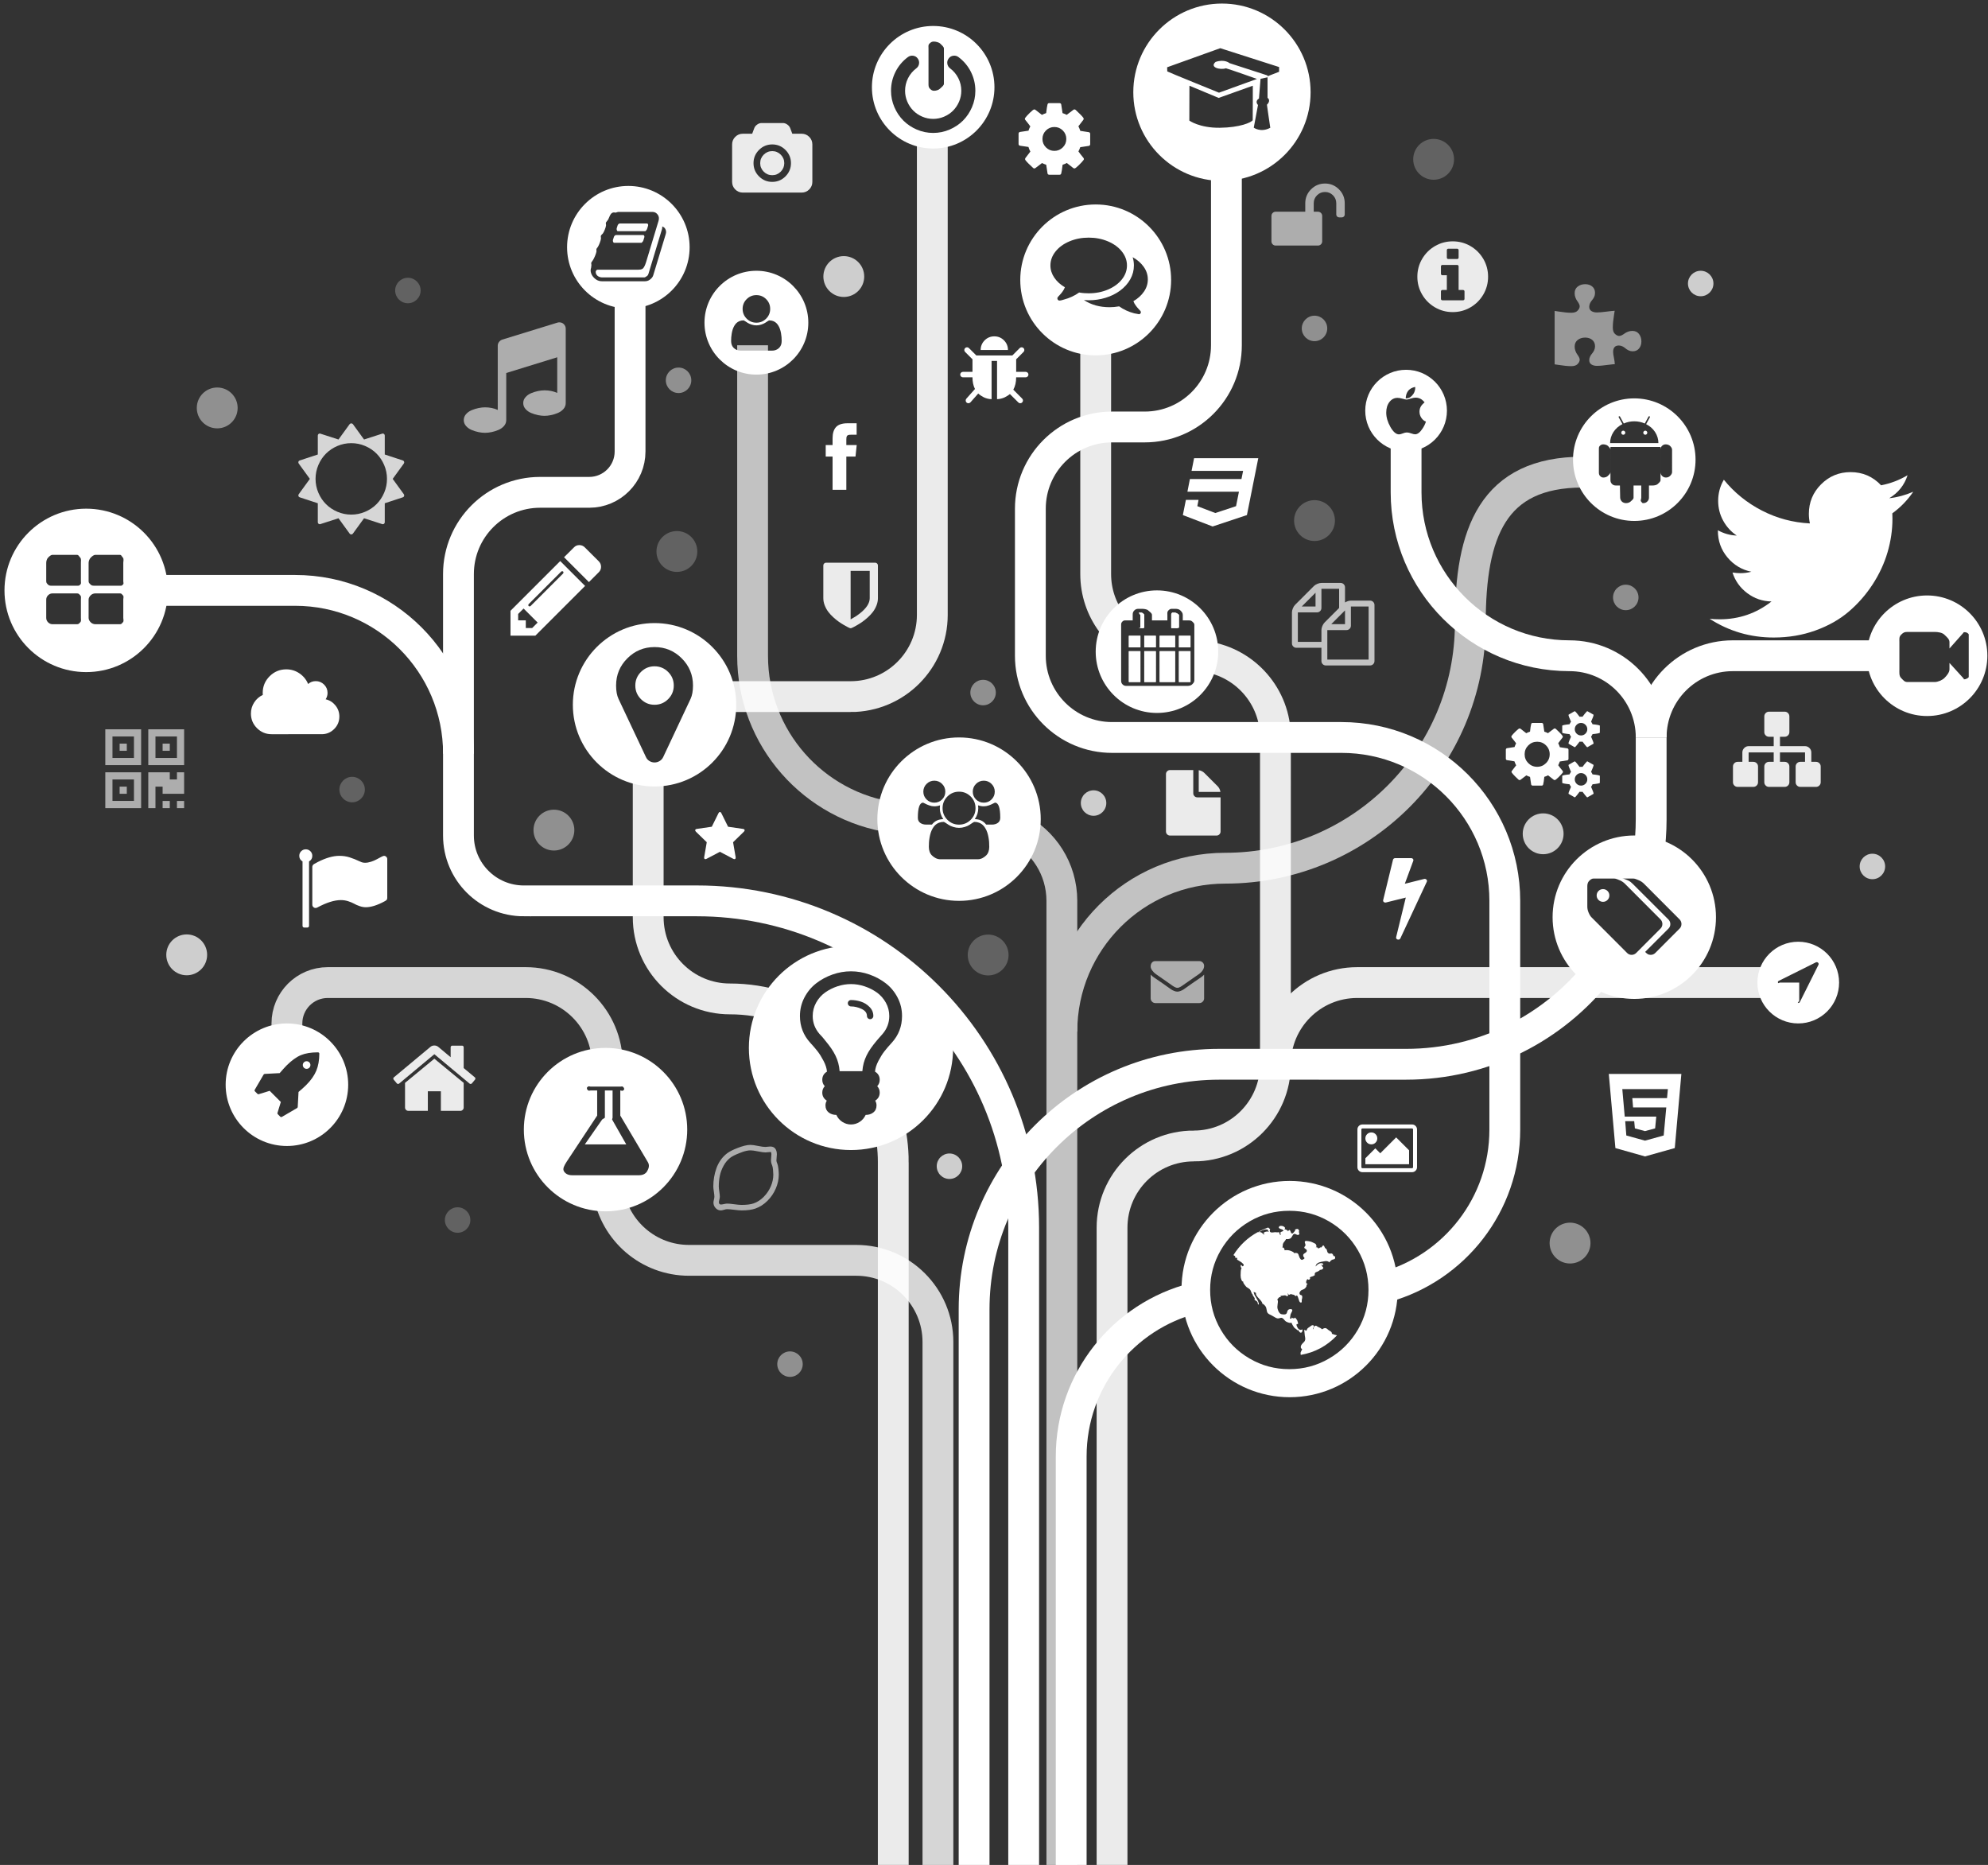 <?xml version="1.0" encoding="utf-8"?>
<!-- Generator: Adobe Illustrator 16.0.0, SVG Export Plug-In . SVG Version: 6.00 Build 0)  -->
<!DOCTYPE svg PUBLIC "-//W3C//DTD SVG 1.1//EN" "http://www.w3.org/Graphics/SVG/1.1/DTD/svg11.dtd">
<svg version="1.1" xmlns="http://www.w3.org/2000/svg" xmlns:xlink="http://www.w3.org/1999/xlink" x="0px" y="0px" width="516px"
	 height="484px" viewBox="0 0 516 484" enable-background="new 0 0 516 484" xml:space="preserve">
<rect x="0" y="0" width="516" height="484" fill="#333333" stroke="none"/>
<g id="fondo">
</g>
<g id="excursions">
</g>
<g id="info_2">
</g>
<g id="info_1">
</g>
<g id="foto_azul">
</g>
<g id="nav">
</g>
<g id="Capa_9">
</g>
<g id="arbol">
	<g>
		<g>
			<g>
				<path opacity="0.8" fill="none" stroke="#FFFFFF" stroke-width="8" stroke-miterlimit="10" d="M157.938,309.438
					c1.692,10.018,10.408,17.647,20.906,17.647h-0.467h43.867c11.709,0,21.203,9.494,21.203,21.204v-0.014V484"/>
				<path opacity="0.8" fill="none" stroke="#FFFFFF" stroke-width="8" stroke-miterlimit="10" d="M74.472,271.33v-5.729
					c0-5.855,4.746-10.602,10.602-10.602h0.002h51.363c11.709,0,21.203,9.494,21.203,21.203"/>
			</g>
			<g opacity="0.9">
				<path fill="none" stroke="#FFFFFF" stroke-width="8" stroke-miterlimit="10" d="M230.487,290.916
					c0.894,3.428,1.369,7.024,1.369,10.732l-0.003,0.002V484"/>
				<path fill="none" stroke="#FFFFFF" stroke-width="8" stroke-miterlimit="10" d="M168.244,201.332v36.703
					c0,11.711,9.493,21.205,21.202,21.205c4.486,0,8.81,0.696,12.868,1.987"/>
				<path fill="none" stroke="#FFFFFF" stroke-width="8" stroke-miterlimit="10" d="M241.988,36.058v123.524
					c0,11.711-9.493,21.205-21.203,21.205v-0.005h-36.283"/>
			</g>
			<g opacity="0.9">
				<path fill="none" stroke="#FFFFFF" stroke-width="8" stroke-miterlimit="10" d="M331.051,276.205
					c0-11.709,9.495-21.205,21.204-21.205h106.013"/>
				<path fill="none" stroke="#FFFFFF" stroke-width="8" stroke-miterlimit="10" d="M288.522,161.553
					c-2.594-3.518-4.127-7.866-4.127-12.572V85.233"/>
				<path fill="none" stroke="#FFFFFF" stroke-width="8" stroke-miterlimit="10" d="M288.64,484V318.612v-0.004
					c0-11.708,9.494-21.202,21.205-21.202v0.002c11.712,0,21.206-9.494,21.206-21.205l-0.006-0.006v-84.813l0.004,0.006
					c0-10.589-7.759-19.362-17.9-20.948"/>
			</g>
			<g opacity="0.7">
				<path fill="none" stroke="#FFFFFF" stroke-width="8" stroke-miterlimit="10" d="M231.858,212.182
					c-20.635-2.867-36.519-20.58-36.519-42.003V89.605"/>
				<path fill="none" stroke="#FFFFFF" stroke-width="8" stroke-miterlimit="10" d="M275.614,484V233.798
					c0-8.293-4.761-15.474-11.698-18.96"/>
				<path fill="none" stroke="#FFFFFF" stroke-width="8" stroke-miterlimit="10" d="M410.835,122.525
					c-23.42,0-29.204,15.754-29.204,39.178v0.005c0,35.131-28.479,63.608-63.609,63.608c-23.423,0-42.407,18.986-42.407,42.408"/>
			</g>
			<g>
				<path fill="none" stroke="#FFFFFF" stroke-width="8" stroke-miterlimit="10" d="M427.875,222.052
					c0.46-3.086,0.698-6.245,0.698-9.459V191.39"/>
				<path fill="none" stroke="#FFFFFF" stroke-width="8" stroke-miterlimit="10" d="M252.834,484V339.815v-0.004
					c0-35.13,28.479-63.61,63.61-63.61l48.518,0.002c20.349,0,38.466-9.555,50.109-24.422"/>
				<path fill="none" stroke="#FFFFFF" stroke-width="8" stroke-miterlimit="10" d="M428.571,191.383
					c0-11.711,9.494-21.204,21.203-21.204h37.728"/>
				<path fill="none" stroke="#FFFFFF" stroke-width="8" stroke-miterlimit="10" d="M428.579,191.381
					c0-11.709-9.493-21.202-21.201-21.202h-0.006c-23.424,0-42.41-18.987-42.41-42.408V115"/>
			</g>
			<path fill="none" stroke="#FFFFFF" stroke-width="8" stroke-miterlimit="10" d="M359.6,334.012
				c17.871-4.988,30.981-21.389,30.981-40.853l0.001-59.361c0-23.421-18.985-42.408-42.409-42.408H288.64l0,0
				c-11.71,0-21.203-9.495-21.203-21.204v-38.172c0-11.711,9.493-21.204,21.202-21.204h8.479h0.003
				c11.708,0,21.202-9.493,21.202-21.204v-50.89"/>
			<path fill="none" stroke="#FFFFFF" stroke-width="8" stroke-miterlimit="10" d="M278.036,484V377.987v-0.001
				c0-19.806,13.575-36.44,31.927-41.105"/>
			<g>
				<path fill="none" stroke="#FFFFFF" stroke-width="8" stroke-miterlimit="10" d="M119.007,195.626
					c0-23.421-18.986-42.408-42.409-42.408H40.001"/>
				<path fill="none" stroke="#FFFFFF" stroke-width="8" stroke-miterlimit="10" d="M265.703,484V318.612
					c0-46.845-37.976-84.819-84.817-84.819h-44.915l-0.003,0.004c-9.372,0-16.971-7.598-16.971-16.969v-67.852v-0.002
					c0-11.711,9.494-21.204,21.202-21.204h12.739c5.854,0,10.602-4.747,10.602-10.604V77.067"/>
			</g>
		</g>
		<g id="circulillos_1_">
			<circle fill="#CECECE" cx="219.013" cy="71.767" r="5.301"/>
			<circle fill="#CECECE" cx="48.461" cy="247.804" r="5.302"/>
			<path opacity="0.6" fill="#CECECE" d="M51.079,105.867c0-2.929,2.376-5.303,5.301-5.303c2.928,0,5.303,2.374,5.303,5.303
				c0,2.928-2.375,5.301-5.303,5.301C53.455,111.168,51.079,108.795,51.079,105.867z"/>
			<circle opacity="0.3" fill="#CECECE" cx="175.691" cy="143.121" r="5.302"/>
			<circle opacity="0.6" fill="#CECECE" cx="143.774" cy="215.431" r="5.301"/>
			<circle opacity="0.3" fill="#CECECE" cx="256.48" cy="247.844" r="5.301"/>
			<path opacity="0.6" fill="#CECECE" d="M402.215,322.607c0-2.928,2.376-5.302,5.301-5.302c2.929,0,5.304,2.374,5.304,5.302
				c0,2.929-2.375,5.3-5.304,5.3C404.591,327.907,402.215,325.536,402.215,322.607z"/>
			<circle opacity="0.3" fill="#CECECE" cx="341.191" cy="135.102" r="5.302"/>
			<circle opacity="0.3" fill="#CECECE" cx="372.11" cy="41.348" r="5.301"/>
			<circle fill="#CECECE" cx="400.536" cy="216.387" r="5.301"/>
			<circle opacity="0.6" fill="#CECECE" cx="421.98" cy="155.049" r="3.306"/>
			<circle fill="#CECECE" cx="441.428" cy="73.578" r="3.306"/>
			<circle fill="#CECECE" cx="283.842" cy="208.408" r="3.306"/>
			<circle opacity="0.6" fill="#CECECE" cx="255.167" cy="179.734" r="3.306"/>
			<circle opacity="0.3" fill="#CECECE" cx="118.777" cy="316.624" r="3.306"/>
			<circle opacity="0.6" fill="#CECECE" cx="205.049" cy="354.025" r="3.306"/>
			<circle opacity="0.6" fill="#CECECE" cx="176.125" cy="98.697" r="3.306"/>
			<circle opacity="0.3" fill="#CECECE" cx="105.872" cy="75.392" r="3.306"/>
			<circle opacity="0.3" fill="#CECECE" cx="91.396" cy="204.91" r="3.306"/>
			<circle fill="#CECECE" cx="246.44" cy="302.66" r="3.306"/>
			<circle opacity="0.6" fill="#CECECE" cx="341.191" cy="85.233" r="3.306"/>
			<circle fill="#CECECE" cx="485.995" cy="224.865" r="3.307"/>
		</g>
		<g>
			<g>
				<path fill="#FFFFFF" d="M496.599,127.621c-1.498,2.191-3.309,4.059-5.434,5.602c0.023,0.313,0.034,0.783,0.034,1.408
					c0,2.908-0.426,5.808-1.274,8.703c-0.851,2.895-2.141,5.674-3.873,8.334s-3.796,5.012-6.188,7.058
					c-2.393,2.047-5.276,3.679-8.652,4.897c-3.375,1.219-6.988,1.828-10.832,1.828c-6.059,0-11.604-1.621-16.635-4.863
					c0.783,0.09,1.654,0.134,2.616,0.134c5.03,0,9.513-1.542,13.448-4.627c-2.348-0.045-4.448-0.766-6.305-2.163
					s-3.131-3.18-3.823-5.35c0.738,0.113,1.419,0.168,2.046,0.168c0.962,0,1.91-0.123,2.851-0.367
					c-2.504-0.516-4.577-1.764-6.222-3.74c-1.643-1.979-2.464-4.275-2.464-6.893v-0.135c1.521,0.852,3.153,1.309,4.896,1.376
					c-1.477-0.983-2.649-2.269-3.521-3.857c-0.871-1.587-1.307-3.308-1.307-5.163c0-1.969,0.49-3.789,1.476-5.467
					c2.704,3.33,5.997,5.997,9.876,7.998c3.878,2,8.031,3.114,12.457,3.336c-0.178-0.85-0.266-1.676-0.266-2.48
					c0-2.995,1.056-5.551,3.168-7.663s4.666-3.169,7.662-3.169c3.131,0,5.769,1.14,7.915,3.42c2.437-0.469,4.729-1.341,6.876-2.616
					c-0.828,2.571-2.416,4.561-4.764,5.97C492.44,129.076,494.521,128.518,496.599,127.621z"/>
			</g>
			<g opacity="0.9">
				<path fill="#FFFFFF" d="M208.075,34.706c0.767,0,1.423,0.271,1.964,0.813c0.543,0.542,0.813,1.197,0.813,1.964v9.72
					c0,0.766-0.271,1.42-0.813,1.964c-0.541,0.542-1.197,0.813-1.964,0.813h-15.271c-0.769,0-1.423-0.271-1.965-0.813
					c-0.541-0.543-0.814-1.198-0.814-1.964v-9.72c0-0.767,0.273-1.421,0.814-1.964c0.542-0.542,1.196-0.813,1.965-0.813h2.43
					l0.553-1.475c0.137-0.354,0.389-0.66,0.754-0.917c0.364-0.257,0.74-0.384,1.123-0.384h5.554c0.383,0,0.756,0.127,1.121,0.384
					c0.366,0.257,0.617,0.563,0.755,0.917l0.554,1.475H208.075z M197.006,45.776c0.95,0.951,2.097,1.427,3.432,1.427
					c1.339,0,2.485-0.476,3.435-1.427c0.95-0.95,1.427-2.093,1.427-3.432s-0.477-2.483-1.427-3.435
					c-0.949-0.949-2.096-1.426-3.435-1.426c-1.335,0-2.481,0.477-3.432,1.426c-0.95,0.952-1.426,2.097-1.426,3.435
					S196.056,44.826,197.006,45.776z M198.231,40.135c0.611-0.611,1.348-0.916,2.206-0.916c0.862,0,1.597,0.305,2.209,0.916
					c0.61,0.612,0.917,1.347,0.917,2.209c0,0.859-0.307,1.595-0.917,2.206c-0.612,0.612-1.347,0.917-2.209,0.917
					c-0.858,0-1.595-0.306-2.206-0.917c-0.61-0.611-0.916-1.347-0.916-2.206C197.315,41.482,197.621,40.748,198.231,40.135z"/>
			</g>
			<g opacity="0.6">
				<path fill="#FFFFFF" d="M312.536,250.664c0,0.408-0.129,0.796-0.382,1.166c-0.253,0.374-0.564,0.691-0.943,0.954
					c-1.939,1.347-3.146,2.185-3.623,2.517c-0.052,0.035-0.16,0.113-0.328,0.233c-0.168,0.124-0.306,0.22-0.419,0.296
					c-0.11,0.074-0.243,0.158-0.401,0.251c-0.157,0.093-0.308,0.162-0.445,0.21c-0.14,0.045-0.268,0.069-0.386,0.069h-0.008h-0.009
					c-0.119,0-0.249-0.024-0.388-0.069c-0.139-0.048-0.287-0.117-0.443-0.21c-0.159-0.093-0.292-0.177-0.404-0.251
					c-0.11-0.076-0.25-0.172-0.417-0.296c-0.168-0.12-0.279-0.198-0.331-0.233c-0.468-0.332-1.143-0.804-2.026-1.414
					c-0.882-0.613-1.412-0.979-1.585-1.103c-0.321-0.217-0.623-0.515-0.906-0.895c-0.283-0.379-0.427-0.729-0.427-1.056
					c0-0.402,0.107-0.738,0.321-1.008c0.213-0.268,0.521-0.402,0.918-0.402h11.395c0.335,0,0.625,0.121,0.869,0.365
					C312.412,250.031,312.536,250.322,312.536,250.664z M312.536,252.938v6.146c0,0.342-0.124,0.632-0.365,0.875
					c-0.243,0.242-0.533,0.363-0.873,0.363h-11.395c-0.341,0-0.633-0.121-0.875-0.363c-0.242-0.243-0.364-0.533-0.364-0.875v-6.146
					c0.228,0.253,0.488,0.478,0.782,0.673c1.868,1.27,3.15,2.16,3.847,2.672c0.294,0.215,0.532,0.385,0.717,0.507
					c0.182,0.12,0.425,0.245,0.729,0.37c0.306,0.127,0.588,0.191,0.853,0.191h0.009h0.008c0.263,0,0.544-0.064,0.85-0.191
					c0.306-0.125,0.549-0.25,0.732-0.37c0.183-0.122,0.423-0.292,0.717-0.507c0.875-0.636,2.161-1.525,3.854-2.672
					C312.054,253.411,312.313,253.188,312.536,252.938z"/>
			</g>
			<g>
				<path fill="#FFFFFF" d="M145.413,145.607l6.452,6.455l-12.907,12.906h-6.455v-6.453L145.413,145.607z M138.135,162.983
					l1.412-1.413l-3.646-3.643l-1.411,1.41v1.66h1.985v1.985H138.135z M146.249,148.586c0-0.228-0.112-0.342-0.342-0.342
					c-0.104,0-0.191,0.037-0.264,0.109l-8.408,8.408c-0.072,0.072-0.107,0.16-0.107,0.266c0,0.227,0.111,0.34,0.339,0.34
					c0.104,0,0.193-0.036,0.265-0.109l8.408-8.408C146.213,148.777,146.249,148.689,146.249,148.586z M156.007,147.098
					c0,0.547-0.19,1.012-0.574,1.396l-2.575,2.575l-6.454-6.454l2.577-2.56c0.371-0.394,0.836-0.59,1.396-0.59
					c0.547,0,1.018,0.196,1.412,0.59l3.645,3.631C155.816,146.088,156.007,146.561,156.007,147.098z"/>
			</g>
			<g>
				<path fill="#FFFFFF" d="M193.277,215.473c0,0.114-0.066,0.237-0.199,0.371l-2.802,2.732l0.664,3.858
					c0.005,0.034,0.009,0.087,0.009,0.153c0,0.107-0.028,0.199-0.082,0.273c-0.055,0.074-0.131,0.111-0.235,0.111
					c-0.098,0-0.2-0.03-0.309-0.092l-3.464-1.82l-3.464,1.82c-0.114,0.062-0.216,0.092-0.31,0.092c-0.108,0-0.19-0.037-0.243-0.111
					c-0.054-0.074-0.081-0.166-0.081-0.273c0-0.031,0.006-0.082,0.016-0.153l0.664-3.858l-2.809-2.732
					c-0.129-0.139-0.192-0.262-0.192-0.371c0-0.188,0.143-0.307,0.431-0.354l3.875-0.563l1.735-3.511
					c0.098-0.209,0.223-0.316,0.378-0.316c0.153,0,0.278,0.107,0.379,0.316l1.736,3.511l3.872,0.563
					C193.135,215.166,193.277,215.285,193.277,215.473z"/>
			</g>
			<g opacity="0.6">
				<path fill="#FFFFFF" d="M36.63,189.27v9.299h-9.297v-9.299H36.63z M36.63,200.428v9.299h-9.297v-9.299H36.63z M29.192,196.708
					h5.578v-5.577h-5.578V196.708z M29.192,207.852h5.578v-5.564h-5.578V207.852z M32.912,192.988v1.861h-1.859v-1.861H32.912z
					 M32.912,204.148v1.858h-1.859v-1.858H32.912z M47.788,189.27v9.299h-9.299v-9.299H47.788z M47.788,200.428v5.579H42.21v-1.858
					h-1.859v5.578h-1.861v-9.299h5.58v1.859h1.86v-1.859H47.788z M40.351,196.708h5.579v-5.577h-5.579V196.708z M44.069,192.988
					v1.861H42.21v-1.861H44.069z M44.069,207.866v1.86H42.21v-1.86H44.069z M47.788,207.866v1.86H45.93v-1.86H47.788z"/>
			</g>
			<g opacity="0.6">
				<path fill="#FFFFFF" d="M349.036,52.752v2.927c0,0.198-0.073,0.37-0.217,0.514c-0.146,0.145-0.317,0.218-0.515,0.218h-0.732
					c-0.197,0-0.369-0.073-0.513-0.218c-0.146-0.144-0.219-0.315-0.219-0.514v-2.927c0-0.809-0.286-1.499-0.858-2.072
					c-0.57-0.57-1.262-0.856-2.068-0.856c-0.81,0-1.497,0.287-2.07,0.856c-0.571,0.573-0.857,1.263-0.857,2.072v2.194h1.097
					c0.307,0,0.564,0.106,0.779,0.32c0.212,0.213,0.32,0.473,0.32,0.779v6.586c0,0.304-0.108,0.564-0.32,0.778
					c-0.215,0.211-0.473,0.32-0.779,0.32h-10.977c-0.305,0-0.563-0.108-0.776-0.32c-0.213-0.214-0.319-0.474-0.319-0.778v-6.586
					c0-0.306,0.106-0.565,0.319-0.779s0.472-0.32,0.776-0.32h7.684v-2.194c0-1.411,0.501-2.617,1.504-3.62
					c1.004-1.003,2.209-1.502,3.62-1.502c1.41,0,2.616,0.5,3.618,1.502C348.536,50.136,349.036,51.341,349.036,52.752z"/>
			</g>
			<g opacity="0.6">
				<path fill="#FFFFFF" d="M146.839,85.309v19.297c0,0.576-0.197,1.088-0.588,1.535c-0.389,0.446-0.884,0.796-1.48,1.043
					c-0.597,0.246-1.193,0.431-1.783,0.551c-0.594,0.121-1.145,0.182-1.664,0.182c-0.517,0-1.07-0.061-1.663-0.182
					c-0.592-0.12-1.185-0.305-1.784-0.551c-0.596-0.247-1.09-0.597-1.48-1.043c-0.393-0.447-0.586-0.959-0.586-1.535
					c0-0.572,0.193-1.083,0.586-1.532c0.391-0.448,0.885-0.794,1.48-1.041c0.6-0.249,1.192-0.433,1.784-0.553
					c0.593-0.12,1.146-0.181,1.663-0.181c1.206,0,2.309,0.225,3.309,0.672v-9.252l-13.234,4.083v12.216
					c0,0.576-0.195,1.088-0.584,1.535c-0.391,0.447-0.885,0.795-1.483,1.041c-0.597,0.248-1.19,0.432-1.782,0.551
					c-0.594,0.123-1.146,0.182-1.664,0.182c-0.517,0-1.07-0.059-1.661-0.182c-0.593-0.119-1.187-0.303-1.784-0.551
					c-0.598-0.246-1.092-0.594-1.482-1.041c-0.39-0.447-0.586-0.959-0.586-1.535c0-0.573,0.196-1.085,0.586-1.533
					c0.391-0.447,0.885-0.795,1.482-1.043c0.598-0.246,1.191-0.43,1.784-0.55c0.591-0.122,1.145-0.181,1.661-0.181
					c1.208,0,2.309,0.223,3.308,0.672V89.72c0-0.356,0.11-0.681,0.328-0.974c0.219-0.293,0.5-0.497,0.845-0.611l14.335-4.412
					c0.14-0.045,0.299-0.066,0.485-0.066c0.459,0,0.848,0.158,1.171,0.48C146.676,84.459,146.839,84.85,146.839,85.309z"/>
			</g>
			<g>
				<path fill="#FFFFFF" d="M282.966,34.738v2.689c0,0.096-0.033,0.188-0.098,0.277c-0.064,0.087-0.145,0.14-0.241,0.156
					l-2.238,0.337c-0.153,0.438-0.312,0.804-0.472,1.102c0.28,0.406,0.712,0.962,1.295,1.671c0.079,0.096,0.119,0.199,0.119,0.302
					c0,0.104-0.035,0.198-0.107,0.28c-0.219,0.297-0.617,0.733-1.198,1.306c-0.583,0.573-0.959,0.859-1.137,0.859
					c-0.097,0-0.202-0.036-0.315-0.108l-1.67-1.309c-0.355,0.188-0.721,0.34-1.102,0.461c-0.128,1.096-0.244,1.847-0.351,2.25
					c-0.057,0.225-0.202,0.339-0.435,0.339h-2.688c-0.112,0-0.212-0.035-0.296-0.104c-0.085-0.068-0.131-0.155-0.141-0.258
					l-0.337-2.227c-0.396-0.128-0.758-0.279-1.089-0.448l-1.706,1.296c-0.083,0.072-0.182,0.108-0.305,0.108
					c-0.111,0-0.214-0.043-0.302-0.134c-1.016-0.92-1.682-1.595-1.996-2.031c-0.057-0.082-0.085-0.176-0.085-0.28
					c0-0.097,0.033-0.188,0.097-0.279c0.121-0.169,0.326-0.438,0.618-0.804c0.289-0.368,0.509-0.651,0.652-0.853
					c-0.217-0.405-0.384-0.804-0.496-1.198l-2.214-0.328c-0.105-0.014-0.189-0.067-0.254-0.152
					c-0.063-0.085-0.098-0.178-0.098-0.284v-2.685c0-0.098,0.034-0.19,0.098-0.279c0.064-0.089,0.141-0.142,0.229-0.158l2.25-0.337
					c0.114-0.371,0.271-0.743,0.474-1.114c-0.323-0.46-0.755-1.016-1.296-1.67c-0.08-0.097-0.119-0.193-0.119-0.29
					c0-0.082,0.033-0.173,0.106-0.277c0.211-0.292,0.608-0.725,1.192-1.301c0.585-0.577,0.967-0.867,1.143-0.867
					c0.105,0,0.211,0.041,0.315,0.123l1.669,1.294c0.357-0.186,0.724-0.339,1.101-0.459c0.13-1.098,0.248-1.849,0.352-2.252
					c0.058-0.226,0.202-0.339,0.437-0.339h2.688c0.112,0,0.211,0.035,0.295,0.104c0.085,0.069,0.131,0.155,0.14,0.26l0.341,2.228
					c0.393,0.127,0.756,0.278,1.088,0.446l1.719-1.295c0.069-0.071,0.168-0.109,0.29-0.109c0.104,0,0.204,0.041,0.302,0.123
					c1.04,0.958,1.707,1.645,1.997,2.057c0.056,0.064,0.084,0.152,0.084,0.265c0,0.096-0.033,0.19-0.097,0.278
					c-0.122,0.169-0.326,0.438-0.619,0.805c-0.287,0.367-0.508,0.651-0.651,0.852c0.208,0.405,0.374,0.801,0.495,1.187l2.215,0.339
					c0.104,0.018,0.189,0.067,0.254,0.152C282.933,34.54,282.966,34.635,282.966,34.738z M275.864,38.248
					c0.604-0.605,0.904-1.335,0.904-2.188c0-0.857-0.301-1.587-0.904-2.192c-0.605-0.605-1.336-0.908-2.191-0.908
					c-0.856,0-1.586,0.303-2.19,0.908c-0.605,0.605-0.908,1.335-0.908,2.192c0,0.853,0.303,1.583,0.908,2.188
					c0.604,0.604,1.334,0.908,2.19,0.908C274.528,39.156,275.259,38.852,275.864,38.248z"/>
			</g>
			<g opacity="0.9">
				<path fill="#FFFFFF" d="M123.297,280.184l-0.819,0.979c-0.07,0.079-0.163,0.129-0.277,0.145h-0.041
					c-0.114,0-0.207-0.031-0.277-0.092l-9.144-7.625l-9.146,7.625c-0.104,0.07-0.209,0.102-0.315,0.092
					c-0.113-0.016-0.207-0.065-0.277-0.145l-0.819-0.979c-0.071-0.088-0.101-0.192-0.092-0.31c0.009-0.118,0.055-0.214,0.146-0.284
					l9.498-7.915c0.283-0.231,0.618-0.345,1.006-0.345c0.387,0,0.722,0.113,1.005,0.345l3.224,2.694v-2.576
					c0-0.124,0.04-0.226,0.12-0.304c0.078-0.081,0.179-0.119,0.304-0.119h2.536c0.122,0,0.225,0.038,0.304,0.119
					c0.078,0.078,0.119,0.18,0.119,0.304v5.391l2.894,2.406c0.089,0.07,0.138,0.166,0.146,0.284
					C123.397,279.991,123.367,280.096,123.297,280.184z M120.35,281.095v6.345c0,0.229-0.084,0.425-0.251,0.592
					c-0.168,0.17-0.365,0.254-0.596,0.254h-5.072v-5.075h-3.384v5.075h-5.077c-0.227,0-0.426-0.084-0.592-0.254
					c-0.166-0.167-0.25-0.363-0.25-0.592v-6.345c0-0.007,0.001-0.021,0.005-0.039c0.006-0.017,0.008-0.032,0.008-0.04l7.598-6.264
					l7.598,6.264C120.345,281.033,120.35,281.061,120.35,281.095z"/>
			</g>
			<g>
				<path fill="#FFFFFF" d="M81.063,222.109c0,0.634-0.281,1.117-0.846,1.453v16.729c0,0.115-0.043,0.214-0.125,0.299
					c-0.085,0.084-0.184,0.125-0.297,0.125h-0.847c-0.114,0-0.214-0.041-0.296-0.125c-0.086-0.085-0.129-0.184-0.129-0.299v-16.729
					c-0.561-0.336-0.844-0.819-0.844-1.453c0-0.467,0.166-0.866,0.496-1.197c0.33-0.329,0.728-0.496,1.195-0.496
					s0.865,0.167,1.197,0.496C80.898,221.243,81.063,221.643,81.063,222.109z M100.517,222.955v10.082
					c0,0.222-0.057,0.391-0.166,0.51c-0.111,0.118-0.285,0.238-0.521,0.363c-1.896,1.022-3.52,1.535-4.877,1.535
					c-0.538,0-1.081-0.101-1.632-0.294c-0.552-0.192-1.028-0.405-1.436-0.634c-0.403-0.228-0.913-0.439-1.526-0.635
					c-0.61-0.193-1.238-0.291-1.882-0.291c-1.692,0-3.733,0.645-6.132,1.932c-0.15,0.078-0.295,0.116-0.437,0.116
					c-0.229,0-0.427-0.082-0.593-0.251c-0.167-0.166-0.252-0.363-0.252-0.594v-9.806c0-0.28,0.137-0.523,0.409-0.726
					c0.186-0.123,0.533-0.313,1.043-0.568c2.08-1.057,3.935-1.586,5.565-1.586c0.942,0,1.822,0.127,2.644,0.385
					c0.817,0.254,1.782,0.643,2.894,1.161c0.334,0.168,0.722,0.25,1.162,0.25c0.476,0,0.992-0.091,1.553-0.274
					c0.56-0.188,1.044-0.395,1.453-0.623c0.41-0.229,0.798-0.436,1.164-0.622c0.364-0.185,0.605-0.276,0.72-0.276
					c0.229,0,0.426,0.082,0.595,0.251C100.433,222.527,100.517,222.727,100.517,222.955z"/>
			</g>
			<g>
				<path fill="#FFFFFF" d="M219.671,115.506h2.695l-0.314,2.976h-2.381v8.632h-3.57v-8.632h-1.781v-2.976h1.781v-1.791
					c0-1.271,0.303-2.234,0.901-2.889c0.603-0.652,1.589-0.979,2.966-0.979h2.378v2.975h-1.489c-0.272,0-0.489,0.023-0.652,0.069
					c-0.167,0.046-0.283,0.127-0.356,0.247c-0.073,0.118-0.121,0.238-0.143,0.361c-0.021,0.121-0.034,0.295-0.034,0.518V115.506z"/>
			</g>
			<g>
				<path fill="#FFFFFF" d="M367.801,293.117v9.799c0,0.354-0.126,0.658-0.378,0.909c-0.254,0.253-0.556,0.38-0.912,0.38h-12.892
					c-0.356,0-0.659-0.127-0.912-0.38c-0.253-0.251-0.379-0.555-0.379-0.909v-9.799c0-0.355,0.126-0.658,0.379-0.914
					c0.253-0.251,0.556-0.378,0.912-0.378h12.892c0.356,0,0.658,0.127,0.912,0.378C367.675,292.459,367.801,292.762,367.801,293.117
					z M366.511,292.859h-12.892c-0.072,0-0.131,0.025-0.182,0.074c-0.052,0.055-0.078,0.112-0.078,0.184v9.799
					c0,0.068,0.026,0.131,0.078,0.182c0.051,0.049,0.109,0.076,0.182,0.076h12.892c0.07,0,0.133-0.027,0.182-0.076
					c0.053-0.051,0.077-0.113,0.077-0.182v-9.799c0-0.071-0.024-0.129-0.077-0.184C366.644,292.885,366.581,292.859,366.511,292.859
					z M357.034,294.341c0.302,0.3,0.45,0.666,0.45,1.097c0,0.43-0.148,0.795-0.45,1.096c-0.3,0.301-0.665,0.452-1.094,0.452
					c-0.433,0-0.796-0.151-1.097-0.452s-0.453-0.666-0.453-1.096c0-0.431,0.152-0.797,0.453-1.097
					c0.301-0.301,0.664-0.451,1.097-0.451C356.369,293.89,356.734,294.04,357.034,294.341z M365.738,298.531v3.611h-11.348v-1.549
					l2.581-2.578l1.287,1.289l4.127-4.127L365.738,298.531z"/>
			</g>
			<g>
				<path fill="#FFFFFF" d="M370.247,228.271c0.152,0.169,0.184,0.356,0.09,0.561l-6.865,14.703
					c-0.109,0.213-0.287,0.318-0.533,0.318c-0.031,0-0.093-0.008-0.178-0.025c-0.145-0.042-0.252-0.123-0.323-0.239
					c-0.073-0.121-0.093-0.249-0.058-0.384l2.504-10.268l-5.16,1.282c-0.035,0.009-0.084,0.014-0.153,0.014
					c-0.152,0-0.283-0.046-0.394-0.14c-0.152-0.127-0.207-0.293-0.165-0.497l2.555-10.483c0.033-0.119,0.101-0.217,0.202-0.293
					c0.103-0.076,0.221-0.115,0.357-0.115h4.168c0.16,0,0.296,0.054,0.407,0.158c0.11,0.107,0.164,0.231,0.164,0.377
					c0,0.066-0.021,0.143-0.063,0.227l-2.172,5.886l5.031-1.246c0.068-0.017,0.12-0.025,0.154-0.025
					C369.975,228.081,370.12,228.146,370.247,228.271z"/>
			</g>
			<g opacity="0.9">
				<path fill="#FFFFFF" d="M472.579,198.93v4.066c0,0.34-0.119,0.629-0.357,0.865c-0.236,0.236-0.524,0.355-0.864,0.355h-4.066
					c-0.339,0-0.626-0.119-0.865-0.355c-0.236-0.236-0.354-0.525-0.354-0.865v-4.066c0-0.341,0.118-0.626,0.354-0.863
					c0.239-0.238,0.526-0.357,0.865-0.357h1.22v-2.439h-6.508v2.439h1.221c0.34,0,0.628,0.119,0.866,0.357
					c0.236,0.237,0.355,0.522,0.355,0.863v4.066c0,0.34-0.119,0.629-0.355,0.865c-0.238,0.236-0.526,0.355-0.866,0.355h-4.065
					c-0.341,0-0.628-0.119-0.864-0.355c-0.238-0.236-0.357-0.525-0.357-0.865v-4.066c0-0.341,0.119-0.626,0.357-0.863
					c0.236-0.238,0.523-0.357,0.864-0.357h1.22v-2.439h-6.508v2.439h1.22c0.339,0,0.627,0.119,0.866,0.357
					c0.236,0.237,0.354,0.522,0.354,0.863v4.066c0,0.34-0.118,0.629-0.354,0.865c-0.239,0.236-0.527,0.355-0.866,0.355h-4.065
					c-0.341,0-0.629-0.119-0.864-0.355c-0.239-0.236-0.356-0.525-0.356-0.865v-4.066c0-0.341,0.117-0.626,0.356-0.863
					c0.235-0.238,0.523-0.357,0.864-0.357h1.218v-2.439c0-0.44,0.161-0.82,0.484-1.144c0.321-0.323,0.703-0.483,1.144-0.483h6.508
					v-2.439h-1.22c-0.341,0-0.628-0.119-0.864-0.355c-0.238-0.238-0.357-0.525-0.357-0.865v-4.065c0-0.341,0.119-0.629,0.357-0.865
					c0.236-0.238,0.523-0.356,0.864-0.356h4.065c0.34,0,0.628,0.118,0.866,0.356c0.236,0.236,0.355,0.524,0.355,0.865v4.065
					c0,0.34-0.119,0.627-0.355,0.865c-0.238,0.236-0.526,0.355-0.866,0.355h-1.221v2.439h6.508c0.441,0,0.822,0.16,1.145,0.483
					c0.32,0.323,0.483,0.703,0.483,1.144v2.439h1.219c0.34,0,0.628,0.119,0.864,0.357
					C472.46,198.304,472.579,198.589,472.579,198.93z"/>
			</g>
			<g>
				<path fill="#FFFFFF" d="M407.116,194.59v2.352c0,0.085-0.03,0.168-0.088,0.249c-0.059,0.079-0.125,0.124-0.204,0.13
					l-1.968,0.308c-0.096,0.296-0.231,0.616-0.408,0.964c0.287,0.409,0.669,0.896,1.143,1.463c0.06,0.085,0.09,0.172,0.09,0.256
					c0,0.101-0.03,0.181-0.09,0.24c-0.193,0.254-0.544,0.633-1.047,1.139c-0.505,0.503-0.839,0.754-0.999,0.754
					c-0.094,0-0.181-0.029-0.266-0.088l-1.462-1.145c-0.313,0.164-0.641,0.291-0.979,0.395c-0.093,0.913-0.189,1.57-0.294,1.969
					c-0.06,0.205-0.186,0.307-0.381,0.307H397.8c-0.091,0-0.176-0.031-0.254-0.096c-0.074-0.064-0.118-0.139-0.126-0.223
					l-0.292-1.945c-0.289-0.082-0.605-0.215-0.953-0.392l-1.5,1.13c-0.06,0.059-0.146,0.088-0.256,0.088
					c-0.094,0-0.181-0.031-0.266-0.101c-1.221-1.127-1.83-1.804-1.83-2.032c0-0.078,0.029-0.158,0.089-0.242
					c0.085-0.119,0.258-0.344,0.521-0.676c0.264-0.328,0.461-0.588,0.599-0.773c-0.196-0.375-0.345-0.721-0.445-1.042l-1.932-0.306
					c-0.086-0.008-0.156-0.049-0.216-0.121c-0.061-0.072-0.089-0.154-0.089-0.247v-2.353c0-0.084,0.028-0.166,0.089-0.246
					c0.06-0.08,0.127-0.126,0.202-0.134l1.97-0.305c0.096-0.296,0.231-0.618,0.408-0.966c-0.288-0.406-0.671-0.895-1.145-1.463
					c-0.059-0.092-0.088-0.178-0.088-0.254c0-0.101,0.029-0.186,0.088-0.252c0.186-0.255,0.535-0.633,1.043-1.135
					c0.509-0.498,0.842-0.748,1.002-0.748c0.094,0,0.184,0.029,0.268,0.09l1.463,1.144c0.288-0.152,0.613-0.29,0.979-0.406
					c0.093-0.918,0.19-1.567,0.292-1.958c0.06-0.204,0.185-0.305,0.38-0.305h2.364c0.095,0,0.179,0.029,0.255,0.095
					c0.076,0.064,0.119,0.14,0.126,0.222l0.294,1.946c0.288,0.085,0.605,0.215,0.953,0.395l1.498-1.132
					c0.07-0.061,0.154-0.09,0.255-0.09c0.094,0,0.185,0.034,0.269,0.103c1.219,1.126,1.83,1.804,1.83,2.032
					c0,0.076-0.029,0.157-0.09,0.242c-0.102,0.137-0.281,0.364-0.533,0.686c-0.254,0.323-0.446,0.576-0.572,0.762
					c0.195,0.406,0.339,0.754,0.432,1.043l1.932,0.294c0.086,0.017,0.158,0.061,0.217,0.132
					C407.086,194.414,407.116,194.496,407.116,194.59z M401.282,198.047c0.636-0.635,0.953-1.4,0.953-2.301
					c0-0.896-0.317-1.664-0.953-2.3c-0.633-0.636-1.401-0.952-2.299-0.952c-0.898,0-1.665,0.316-2.302,0.952
					c-0.635,0.636-0.953,1.403-0.953,2.3c0,0.9,0.318,1.666,0.953,2.301c0.637,0.636,1.403,0.954,2.302,0.954
					C399.881,199.001,400.649,198.683,401.282,198.047z M415.251,188.351v1.779c0,0.136-0.631,0.267-1.895,0.394
					c-0.101,0.229-0.227,0.448-0.38,0.66c0.433,0.959,0.648,1.543,0.648,1.755c0,0.034-0.019,0.064-0.052,0.087
					c-1.034,0.602-1.559,0.903-1.575,0.903c-0.069,0-0.264-0.198-0.586-0.596c-0.323-0.399-0.541-0.687-0.661-0.866
					c-0.169,0.019-0.296,0.027-0.381,0.027c-0.084,0-0.211-0.009-0.381-0.027c-0.117,0.18-0.339,0.467-0.661,0.866
					c-0.323,0.397-0.517,0.596-0.583,0.596c-0.02,0-0.543-0.302-1.577-0.903c-0.034-0.022-0.052-0.053-0.052-0.087
					c0-0.212,0.217-0.796,0.649-1.755c-0.152-0.212-0.28-0.431-0.381-0.66c-1.263-0.127-1.894-0.258-1.894-0.394v-1.779
					c0-0.136,0.631-0.267,1.894-0.394c0.108-0.246,0.236-0.469,0.381-0.661c-0.433-0.958-0.649-1.542-0.649-1.753
					c0-0.035,0.018-0.064,0.052-0.092c0.032-0.017,0.182-0.102,0.445-0.252c0.261-0.152,0.512-0.298,0.749-0.434
					c0.236-0.135,0.363-0.202,0.383-0.202c0.066,0,0.26,0.196,0.583,0.591c0.322,0.394,0.544,0.681,0.661,0.857
					c0.17-0.016,0.297-0.025,0.381-0.025c0.085,0,0.212,0.01,0.381,0.025c0.432-0.602,0.822-1.076,1.172-1.426l0.075-0.022
					c0.033,0,0.559,0.296,1.575,0.888c0.033,0.027,0.052,0.057,0.052,0.092c0,0.211-0.216,0.795-0.648,1.753
					c0.144,0.192,0.271,0.415,0.38,0.661C414.62,188.084,415.251,188.215,415.251,188.351z M415.251,201.365v1.778
					c0,0.136-0.631,0.267-1.895,0.395c-0.101,0.229-0.227,0.448-0.38,0.662c0.433,0.955,0.648,1.539,0.648,1.753
					c0,0.033-0.019,0.064-0.052,0.088c-1.034,0.602-1.559,0.902-1.575,0.902c-0.069,0-0.264-0.199-0.586-0.598
					c-0.323-0.398-0.541-0.686-0.661-0.863c-0.169,0.018-0.296,0.024-0.381,0.024c-0.084,0-0.211-0.007-0.381-0.024
					c-0.117,0.178-0.339,0.465-0.661,0.863c-0.323,0.398-0.517,0.598-0.583,0.598c-0.02,0-0.543-0.301-1.577-0.902
					c-0.034-0.023-0.052-0.055-0.052-0.088c0-0.214,0.217-0.798,0.649-1.753c-0.152-0.214-0.28-0.433-0.381-0.662
					c-1.263-0.128-1.894-0.259-1.894-0.395v-1.778c0-0.136,0.631-0.27,1.894-0.395c0.108-0.246,0.236-0.466,0.381-0.66
					c-0.433-0.959-0.649-1.543-0.649-1.756c0-0.032,0.018-0.063,0.052-0.088c0.032-0.018,0.182-0.103,0.445-0.254
					c0.261-0.152,0.512-0.297,0.749-0.434c0.236-0.134,0.363-0.202,0.383-0.202c0.066,0,0.26,0.196,0.583,0.591
					c0.322,0.392,0.544,0.679,0.661,0.857c0.17-0.016,0.297-0.024,0.381-0.024c0.085,0,0.212,0.009,0.381,0.024
					c0.432-0.602,0.822-1.076,1.172-1.424l0.075-0.024c0.033,0,0.559,0.296,1.575,0.89c0.033,0.025,0.052,0.056,0.052,0.088
					c0,0.213-0.216,0.797-0.648,1.756c0.144,0.194,0.271,0.414,0.38,0.66C414.62,201.096,415.251,201.229,415.251,201.365z
					 M411.998,189.239c0-0.438-0.162-0.821-0.483-1.144c-0.322-0.321-0.703-0.482-1.145-0.482c-0.44,0-0.822,0.161-1.144,0.482
					c-0.322,0.322-0.481,0.705-0.481,1.144c0,0.45,0.157,0.832,0.475,1.151c0.318,0.318,0.701,0.476,1.15,0.476
					c0.45,0,0.833-0.157,1.151-0.476C411.838,190.071,411.998,189.689,411.998,189.239z M411.998,202.254
					c0-0.442-0.162-0.821-0.483-1.143c-0.322-0.322-0.703-0.483-1.145-0.483c-0.44,0-0.822,0.161-1.144,0.483
					c-0.322,0.321-0.481,0.7-0.481,1.143c0,0.449,0.157,0.832,0.475,1.15c0.318,0.316,0.701,0.477,1.15,0.477
					c0.45,0,0.833-0.16,1.151-0.477C411.838,203.086,411.998,202.703,411.998,202.254z"/>
			</g>
			<g opacity="0.9">
				<path fill="#FFFFFF" d="M385.015,67.206c0.82,1.405,1.229,2.944,1.229,4.609c0,1.664-0.408,3.2-1.229,4.606
					c-0.823,1.408-1.936,2.521-3.343,3.342c-1.406,0.82-2.943,1.231-4.606,1.231c-1.666,0-3.202-0.411-4.61-1.231
					c-1.405-0.821-2.519-1.934-3.34-3.342c-0.821-1.406-1.231-2.942-1.231-4.606c0-1.666,0.41-3.204,1.231-4.609
					s1.935-2.521,3.34-3.341c1.408-0.819,2.944-1.232,4.61-1.232c1.663,0,3.2,0.413,4.606,1.232
					C383.079,64.686,384.191,65.801,385.015,67.206z M380.124,77.553v-1.914c0-0.111-0.037-0.203-0.108-0.275
					c-0.071-0.069-0.162-0.105-0.273-0.105h-1.148v-6.121c0-0.113-0.035-0.203-0.108-0.275c-0.07-0.073-0.163-0.107-0.274-0.107
					h-3.825c-0.11,0-0.203,0.035-0.273,0.107c-0.071,0.072-0.109,0.162-0.109,0.275v1.911c0,0.113,0.038,0.205,0.109,0.275
					c0.07,0.073,0.163,0.108,0.273,0.108h1.149v3.826h-1.149c-0.11,0-0.203,0.036-0.273,0.105c-0.071,0.072-0.109,0.164-0.109,0.275
					v1.914c0,0.111,0.038,0.203,0.109,0.275c0.07,0.069,0.163,0.105,0.273,0.105h5.356c0.111,0,0.202-0.036,0.273-0.105
					C380.087,77.756,380.124,77.664,380.124,77.553z M378.594,66.844v-1.916c0-0.11-0.035-0.203-0.108-0.273
					c-0.07-0.072-0.163-0.108-0.274-0.108h-2.294c-0.111,0-0.204,0.036-0.276,0.108c-0.071,0.07-0.105,0.163-0.105,0.273v1.916
					c0,0.109,0.034,0.202,0.105,0.273c0.072,0.072,0.165,0.106,0.276,0.106h2.294c0.111,0,0.204-0.035,0.274-0.106
					C378.559,67.045,378.594,66.953,378.594,66.844z"/>
			</g>
			<g>
				<path fill="#FFFFFF" d="M88.081,185.953c0,1.265-0.449,2.348-1.346,3.243c-0.896,0.897-1.977,1.346-3.244,1.346H70.486
					c-1.476,0-2.736-0.524-3.785-1.571c-1.048-1.049-1.571-2.312-1.571-3.783c0-1.053,0.283-2.017,0.848-2.887
					c0.566-0.875,1.312-1.525,2.236-1.955c-0.017-0.225-0.023-0.395-0.023-0.516c0-1.688,0.597-3.131,1.793-4.326
					c1.194-1.195,2.637-1.793,4.328-1.793c1.258,0,2.399,0.351,3.425,1.052c1.023,0.702,1.77,1.618,2.24,2.75
					c0.558-0.495,1.22-0.743,1.984-0.743c0.845,0,1.565,0.301,2.164,0.899c0.597,0.596,0.896,1.317,0.896,2.161
					c0,0.599-0.164,1.149-0.491,1.65c1.029,0.238,1.877,0.776,2.546,1.608C87.746,183.922,88.081,184.875,88.081,185.953z"/>
			</g>
			<g opacity="0.7">
				<path fill="#FFFFFF" d="M355.61,155.869c0.317,0,0.588,0.111,0.811,0.336c0.225,0.223,0.336,0.493,0.336,0.813v14.535
					c0,0.319-0.111,0.59-0.336,0.812c-0.223,0.224-0.493,0.336-0.811,0.336h-11.477c-0.319,0-0.591-0.112-0.813-0.336
					c-0.224-0.222-0.335-0.492-0.335-0.812v-3.443h-6.503c-0.318,0-0.59-0.11-0.813-0.334c-0.223-0.225-0.335-0.496-0.335-0.813
					v-8.033c0-0.318,0.081-0.669,0.24-1.052s0.351-0.684,0.574-0.907l4.877-4.878c0.223-0.223,0.525-0.415,0.908-0.574
					s0.734-0.238,1.052-0.238h4.972c0.318,0,0.591,0.113,0.814,0.336c0.221,0.223,0.335,0.492,0.335,0.813v3.922
					c0.541-0.322,1.052-0.48,1.529-0.48H355.61z M343.8,161.56l3.777-3.778v-4.973h-4.591v4.973c0,0.32-0.112,0.59-0.335,0.813
					c-0.223,0.225-0.495,0.335-0.813,0.335h-4.971v7.649h6.119v-3.059c0-0.318,0.079-0.67,0.238-1.053
					C343.386,162.085,343.577,161.782,343.8,161.56z M341.456,153.826l-3.574,3.574h3.574V153.826z M355.227,171.169V157.4h-4.59
					v4.973c0,0.318-0.111,0.59-0.335,0.813c-0.224,0.224-0.494,0.334-0.813,0.334h-4.973v7.649H355.227z M349.107,158.416
					l-3.574,3.573h3.574V158.416z"/>
			</g>
			<g opacity="0.8">
				<path fill="#FFFFFF" d="M104.888,128.738c-0.045,0.159-0.15,0.27-0.321,0.323l-4.698,1.544v4.924
					c0,0.174-0.072,0.313-0.211,0.421c-0.16,0.106-0.314,0.128-0.468,0.063l-4.7-1.513l-2.896,3.989
					c-0.106,0.141-0.248,0.211-0.419,0.211c-0.173,0-0.311-0.07-0.42-0.211l-2.896-3.989l-4.699,1.513
					c-0.15,0.064-0.306,0.043-0.467-0.063c-0.14-0.108-0.207-0.247-0.207-0.421v-4.924l-4.701-1.544
					c-0.173-0.054-0.279-0.164-0.322-0.323c-0.054-0.18-0.034-0.338,0.063-0.465l2.899-3.994l-2.899-3.99
					c-0.097-0.139-0.116-0.295-0.063-0.467c0.043-0.162,0.149-0.269,0.322-0.322l4.701-1.544v-4.926c0-0.174,0.067-0.31,0.207-0.421
					c0.161-0.105,0.316-0.127,0.467-0.064l4.699,1.514l2.896-3.989c0.099-0.129,0.238-0.195,0.42-0.195
					c0.186,0,0.323,0.066,0.419,0.195l2.896,3.989l4.7-1.514c0.153-0.063,0.308-0.041,0.468,0.064
					c0.139,0.111,0.211,0.247,0.211,0.421v4.926l4.698,1.544c0.171,0.054,0.276,0.16,0.321,0.322
					c0.054,0.172,0.032,0.328-0.062,0.467l-2.899,3.99l2.899,3.994C104.92,128.4,104.941,128.559,104.888,128.738z M99.713,127.877
					c0.491-1.142,0.732-2.342,0.732-3.598c0-1.253-0.241-2.455-0.732-3.598c-0.488-1.143-1.148-2.129-1.979-2.961
					c-0.831-0.831-1.818-1.492-2.964-1.98c-1.141-0.488-2.34-0.73-3.596-0.73c-1.253,0-2.454,0.242-3.596,0.73
					c-1.145,0.488-2.132,1.149-2.962,1.98c-0.833,0.832-1.492,1.818-1.98,2.961c-0.487,1.143-0.732,2.345-0.732,3.598
					c0,1.256,0.245,2.456,0.732,3.598c0.488,1.145,1.147,2.129,1.98,2.963c0.83,0.832,1.817,1.491,2.962,1.979
					c1.142,0.489,2.343,0.731,3.596,0.731c1.256,0,2.455-0.242,3.596-0.731c1.146-0.487,2.133-1.146,2.964-1.979
					C98.564,130.006,99.225,129.021,99.713,127.877z"/>
			</g>
			<g>
				<path fill="#FFFFFF" d="M266.729,96.711c0.14,0.141,0.21,0.307,0.21,0.5c0,0.191-0.07,0.355-0.21,0.496
					s-0.308,0.211-0.501,0.211h-2.478c0,1.262-0.247,2.331-0.742,3.211l2.303,2.313c0.142,0.141,0.209,0.307,0.209,0.498
					c0,0.193-0.067,0.359-0.209,0.498c-0.134,0.141-0.301,0.211-0.5,0.211c-0.198,0-0.364-0.07-0.497-0.211l-2.192-2.18
					c-0.035,0.037-0.091,0.085-0.164,0.145c-0.076,0.059-0.23,0.164-0.467,0.314c-0.235,0.15-0.476,0.285-0.72,0.404
					c-0.244,0.117-0.545,0.226-0.906,0.32c-0.361,0.098-0.72,0.145-1.075,0.145v-9.92h-1.417v9.92c-0.376,0-0.752-0.05-1.121-0.15
					c-0.375-0.098-0.695-0.221-0.965-0.363c-0.27-0.146-0.512-0.289-0.73-0.433s-0.378-0.263-0.482-0.359l-0.168-0.155l-2.024,2.291
					c-0.147,0.155-0.324,0.232-0.532,0.232c-0.175,0-0.335-0.06-0.476-0.178c-0.138-0.132-0.214-0.297-0.226-0.492
					c-0.012-0.194,0.045-0.366,0.172-0.516l2.235-2.512c-0.429-0.842-0.642-1.854-0.642-3.033h-2.48c-0.19,0-0.356-0.07-0.498-0.211
					c-0.139-0.141-0.21-0.305-0.21-0.496c0-0.193,0.071-0.359,0.21-0.5c0.142-0.141,0.308-0.21,0.498-0.21h2.48v-3.255l-1.916-1.914
					c-0.14-0.141-0.209-0.308-0.209-0.498c0-0.191,0.069-0.358,0.209-0.499c0.139-0.14,0.307-0.21,0.498-0.21
					c0.194,0,0.358,0.07,0.498,0.21l1.916,1.913h9.346l1.913-1.913c0.142-0.14,0.307-0.21,0.499-0.21c0.19,0,0.357,0.07,0.496,0.21
					c0.141,0.141,0.211,0.308,0.211,0.499c0,0.19-0.07,0.357-0.211,0.498l-1.913,1.914v3.255h2.478
					C266.421,96.501,266.589,96.57,266.729,96.711z M261.624,90.834h-7.086c0-0.98,0.346-1.818,1.036-2.51
					c0.688-0.689,1.526-1.033,2.506-1.033c0.982,0,1.817,0.344,2.51,1.033C261.278,89.016,261.624,89.854,261.624,90.834z"/>
			</g>
			<g opacity="0.9">
				<path fill="#FFFFFF" d="M316.808,206.932v8.857c0,0.295-0.104,0.547-0.31,0.75c-0.206,0.207-0.458,0.311-0.753,0.311H303.7
					c-0.295,0-0.547-0.104-0.754-0.311c-0.205-0.203-0.311-0.455-0.311-0.75V200.91c0-0.296,0.105-0.547,0.311-0.754
					c0.207-0.206,0.459-0.31,0.754-0.31h6.022v6.022c0,0.294,0.102,0.546,0.31,0.752c0.207,0.207,0.459,0.311,0.754,0.311H316.808z
					 M316.775,205.514h-5.636v-5.635c0.605,0.11,1.093,0.354,1.461,0.721l3.453,3.453
					C316.424,204.422,316.664,204.91,316.775,205.514z"/>
			</g>
			<g opacity="0.5">
				<path fill="#FFFFFF" d="M426.034,88.612c0,0.729-0.199,1.339-0.603,1.827c-0.401,0.486-0.958,0.73-1.67,0.73
					c-0.371,0-0.721-0.08-1.048-0.237c-0.33-0.157-0.597-0.33-0.8-0.515c-0.204-0.186-0.457-0.355-0.765-0.514
					c-0.307-0.158-0.628-0.236-0.961-0.236c-0.991,0-1.488,0.558-1.488,1.676c0,0.352,0.072,0.871,0.218,1.559
					c0.142,0.684,0.212,1.203,0.203,1.555v0.07c-0.2,0-0.349,0.002-0.447,0.011c-0.307,0.026-0.747,0.079-1.319,0.155
					s-1.094,0.137-1.563,0.184c-0.47,0.044-0.912,0.068-1.327,0.068c-0.552,0-1.015-0.121-1.395-0.36
					c-0.379-0.237-0.569-0.614-0.569-1.13c0-0.332,0.08-0.652,0.238-0.959c0.157-0.307,0.328-0.564,0.515-0.766
					c0.185-0.203,0.356-0.468,0.514-0.798c0.158-0.33,0.236-0.679,0.236-1.049c0-0.713-0.243-1.27-0.73-1.672
					c-0.487-0.401-1.095-0.602-1.825-0.602c-0.76,0-1.403,0.204-1.937,0.614c-0.532,0.411-0.798,0.987-0.798,1.727
					c0,0.389,0.067,0.763,0.203,1.123c0.135,0.361,0.285,0.65,0.453,0.872c0.166,0.223,0.315,0.46,0.453,0.72
					c0.136,0.255,0.203,0.483,0.203,0.682c0,0.406-0.208,0.809-0.623,1.203c-0.334,0.316-0.861,0.476-1.584,0.476
					c-0.855,0-1.961-0.108-3.314-0.325c-0.082-0.02-0.206-0.037-0.372-0.055c-0.167-0.018-0.291-0.035-0.371-0.055l-0.177-0.027
					c-0.01,0-0.022-0.003-0.041-0.014c-0.019,0-0.026-0.004-0.026-0.013V80.683c0.017,0.009,0.096,0.022,0.235,0.046
					c0.141,0.023,0.294,0.046,0.461,0.067c0.166,0.024,0.263,0.038,0.291,0.048c1.354,0.216,2.459,0.325,3.314,0.325
					c0.723,0,1.25-0.158,1.584-0.474c0.415-0.396,0.623-0.799,0.623-1.205c0-0.198-0.067-0.427-0.203-0.684
					c-0.138-0.258-0.287-0.494-0.453-0.717c-0.168-0.222-0.318-0.512-0.453-0.873c-0.136-0.361-0.203-0.733-0.203-1.123
					c0-0.741,0.266-1.314,0.798-1.727c0.533-0.408,1.182-0.616,1.948-0.616c0.723,0,1.326,0.202,1.813,0.604
					c0.487,0.4,0.73,0.959,0.73,1.672c0,0.368-0.078,0.719-0.236,1.047c-0.157,0.329-0.329,0.596-0.514,0.8
					c-0.187,0.202-0.357,0.456-0.515,0.763c-0.158,0.309-0.238,0.629-0.238,0.961c0,0.516,0.19,0.892,0.569,1.131
					c0.38,0.238,0.843,0.359,1.395,0.359c0.577,0,1.389-0.069,2.436-0.203c1.047-0.136,1.782-0.211,2.205-0.231v0.029
					c-0.008,0.017-0.024,0.097-0.046,0.236c-0.023,0.141-0.045,0.292-0.068,0.459c-0.021,0.168-0.039,0.265-0.048,0.292
					c-0.216,1.352-0.323,2.457-0.323,3.315c0,0.72,0.156,1.248,0.473,1.582c0.396,0.415,0.798,0.622,1.205,0.622
					c0.198,0,0.425-0.067,0.683-0.201c0.257-0.138,0.495-0.287,0.718-0.453c0.221-0.168,0.512-0.318,0.871-0.457
					c0.361-0.132,0.736-0.201,1.124-0.201c0.739,0,1.315,0.267,1.726,0.799S426.034,87.854,426.034,88.612z"/>
			</g>
			<g opacity="0.9">
				<path fill="#FFFFFF" d="M227.87,146.738v8.504c0,0.635-0.122,1.265-0.369,1.887c-0.249,0.626-0.556,1.178-0.92,1.66
					c-0.366,0.484-0.801,0.955-1.306,1.412c-0.507,0.458-0.972,0.838-1.401,1.14c-0.429,0.302-0.874,0.589-1.341,0.858
					c-0.464,0.27-0.794,0.452-0.989,0.549c-0.195,0.094-0.354,0.17-0.469,0.221c-0.089,0.045-0.188,0.064-0.29,0.064
					s-0.199-0.02-0.286-0.064c-0.119-0.051-0.276-0.127-0.472-0.221c-0.196-0.097-0.526-0.279-0.991-0.549
					c-0.464-0.27-0.911-0.557-1.339-0.858c-0.429-0.302-0.896-0.682-1.399-1.14c-0.506-0.457-0.94-0.928-1.307-1.412
					c-0.365-0.482-0.672-1.034-0.92-1.66c-0.246-0.622-0.372-1.252-0.372-1.887v-8.504c0-0.189,0.071-0.356,0.212-0.496
					c0.141-0.141,0.306-0.211,0.498-0.211h12.752c0.192,0,0.36,0.07,0.5,0.211C227.801,146.382,227.87,146.549,227.87,146.738z
					 M225.743,155.242v-7.085h-4.958v12.587c0.88-0.465,1.664-0.971,2.358-1.518C224.879,157.868,225.743,156.54,225.743,155.242z"
					/>
			</g>
			<g>
				<path fill="#FFFFFF" d="M417.576,278.715h18.835l-1.71,19.233l-7.734,2.169l-7.678-2.169L417.576,278.715z M432.69,284.988
					l0.217-2.341h-11.826l0.63,7.141h8.185l-0.293,3.052l-2.636,0.71l-2.62-0.71l-0.175-1.872h-2.34l0.293,3.717l4.842,1.338h0.055
					v-0.014l4.802-1.324l0.671-7.276h-8.616l-0.201-2.421H432.69z"/>
			</g>
			<g>
				<path fill="#FFFFFF" d="M309.931,118.917h16.662l-2.945,14.757l-8.9,2.957l-7.729-2.957l0.787-3.941h3.287l-0.32,1.627
					l4.672,1.783l5.381-1.783l0.752-3.753h-13.374l0.643-3.287h13.383l0.423-2.114h-13.373L309.931,118.917z"/>
			</g>
			<g opacity="0.6">
				<path fill="#FFFFFF" d="M202.138,304.828c0,1.218-0.26,2.427-0.775,3.625c-0.517,1.201-1.24,2.264-2.17,3.189
					c-0.931,0.927-1.967,1.592-3.109,1.999c-0.915,0.323-2.119,0.487-3.61,0.487c-0.419,0-1.048-0.054-1.882-0.161
					c-0.834-0.106-1.457-0.161-1.869-0.161c-0.178,0-0.446,0.055-0.805,0.161c-0.357,0.107-0.629,0.161-0.813,0.161
					c-0.538,0-0.993-0.205-1.368-0.616c-0.372-0.408-0.557-0.884-0.557-1.421c0-0.18,0.041-0.429,0.12-0.755
					c0.083-0.323,0.124-0.569,0.124-0.739c0-0.297-0.047-0.742-0.14-1.336c-0.092-0.591-0.139-1.042-0.139-1.346
					c0-0.818,0.065-1.622,0.2-2.406c0.133-0.784,0.333-1.559,0.602-2.318c0.271-0.761,0.641-1.476,1.113-2.15
					c0.471-0.67,1.026-1.246,1.662-1.725c0.575-0.436,1.43-0.88,2.565-1.33c1.433-0.574,2.599-0.863,3.499-0.863
					c0.443,0,1.091,0.09,1.944,0.268c0.853,0.178,1.492,0.265,1.919,0.265c0.141,0,0.351-0.019,0.632-0.056
					c0.279-0.036,0.495-0.055,0.643-0.055c0.597,0,1.033,0.188,1.306,0.559c0.273,0.373,0.41,0.868,0.41,1.488
					c0,0.171-0.018,0.42-0.057,0.753c-0.036,0.333-0.055,0.585-0.055,0.753c0,0.075,0.004,0.143,0.011,0.206
					c0.008,0.06,0.02,0.126,0.034,0.187c0.015,0.063,0.029,0.113,0.044,0.149c0.015,0.038,0.038,0.097,0.071,0.179
					s0.059,0.143,0.073,0.188c0.116,0.296,0.209,0.731,0.275,1.311C202.104,303.898,202.138,304.4,202.138,304.828z
					 M200.719,304.851c0-0.324-0.024-0.743-0.075-1.256c-0.052-0.514-0.118-0.869-0.199-1.068c-0.09-0.221-0.152-0.382-0.189-0.487
					c-0.036-0.104-0.07-0.238-0.098-0.404c-0.031-0.166-0.046-0.343-0.046-0.537c0-0.168,0.019-0.422,0.054-0.76
					c0.039-0.334,0.058-0.584,0.058-0.746c0-0.272-0.038-0.477-0.111-0.608c-0.03-0.007-0.077-0.012-0.144-0.012
					c-0.141,0-0.354,0.018-0.644,0.052c-0.286,0.031-0.503,0.051-0.652,0.051c-0.441,0-1.091-0.091-1.947-0.268
					c-0.856-0.178-1.503-0.264-1.938-0.264c-0.317,0-0.665,0.039-1.045,0.125c-0.382,0.084-0.695,0.173-0.941,0.26
					c-0.249,0.092-0.577,0.213-0.99,0.377c-1.012,0.398-1.758,0.778-2.237,1.14c-0.709,0.54-1.297,1.239-1.765,2.099
					c-0.471,0.858-0.795,1.732-0.975,2.611c-0.181,0.883-0.271,1.801-0.271,2.753c0,0.294,0.046,0.737,0.137,1.329
					c0.093,0.589,0.14,1.035,0.14,1.339c0,0.169-0.041,0.415-0.123,0.737c-0.08,0.318-0.121,0.561-0.121,0.724
					s0.045,0.298,0.133,0.403c0.088,0.107,0.215,0.16,0.376,0.16c0.179,0,0.446-0.041,0.804-0.12
					c0.357-0.081,0.628-0.122,0.814-0.122c0.419,0,1.045,0.057,1.875,0.172c0.829,0.114,1.457,0.17,1.876,0.17
					c1.337,0,2.385-0.132,3.146-0.398c0.951-0.331,1.818-0.893,2.607-1.689c0.785-0.794,1.398-1.697,1.837-2.716
					S200.719,305.863,200.719,304.851z"/>
			</g>
		</g>
		<g id="iconos_cicurlos_2_">
			<g>
				<path fill="#FFFFFF" d="M227.598,257.576c-0.958-0.682-2.019-1.216-3.185-1.604c-1.164-0.388-2.342-0.582-3.533-0.582
					c-1.189,0-2.367,0.194-3.531,0.582c-1.163,0.389-2.227,0.923-3.183,1.604c-0.957,0.682-1.735,1.558-2.33,2.626
					c-0.594,1.07-0.892,2.228-0.892,3.47c0,1.742,0.585,3.295,1.759,4.656c0.172,0.191,0.436,0.477,0.789,0.855
					c0.353,0.38,0.616,0.789,0.79,0.979c2.208,2.638,3.425,4.837,3.648,7.837h5.9c0.226-3,1.441-5.199,3.65-7.837
					c0.172-0.19,0.436-0.537,0.788-0.917c0.354-0.379,0.617-0.695,0.79-0.887c1.175-1.361,1.759-2.93,1.759-4.672
					c0-1.242-0.296-2.407-0.892-3.478C229.33,259.142,228.554,258.258,227.598,257.576z M226.433,264.252
					c-0.164,0.166-0.356,0.246-0.582,0.246c-0.225,0-0.417-0.08-0.582-0.246c-0.166-0.163-0.245-0.356-0.245-0.58
					c0-0.794-0.467-1.406-1.399-1.839c-0.933-0.431-1.847-0.646-2.744-0.646c-0.222,0-0.418-0.082-0.581-0.247
					c-0.164-0.164-0.245-0.358-0.245-0.583c0-0.224,0.081-0.419,0.245-0.581c0.163-0.163,0.359-0.245,0.581-0.245
					c0.866,0,1.721,0.137,2.578,0.412c0.854,0.277,1.604,0.742,2.249,1.398c0.648,0.655,0.972,1.432,0.972,2.33
					C226.679,263.896,226.596,264.089,226.433,264.252z"/>
				<path fill="#FFFFFF" d="M220.882,245.447c-14.632,0-26.506,11.873-26.506,26.506c0,14.646,11.874,26.506,26.506,26.506
					c14.633,0,26.506-11.86,26.506-26.506C247.388,257.32,235.515,245.447,220.882,245.447z M231.467,270.607
					c-0.777,0.844-1.421,1.596-1.929,2.251s-1.022,1.479-1.54,2.472c-0.517,0.992-0.813,1.919-0.88,2.783
					c0.811,0.482,1.216,1.189,1.216,2.119c0,0.641-0.217,1.192-0.646,1.658c0.429,0.466,0.646,1.018,0.646,1.656
					c0,0.896-0.389,1.596-1.162,2.097c0.222,0.396,0.336,0.802,0.336,1.217c0,0.792-0.271,1.404-0.814,1.837
					c-0.544,0.432-1.213,0.646-2.008,0.646c-0.346,0.76-0.862,1.362-1.553,1.811s-1.44,0.673-2.253,0.673
					c-0.809,0-1.56-0.225-2.249-0.673c-0.691-0.448-1.209-1.051-1.554-1.811c-0.795,0-1.462-0.215-2.006-0.646
					c-0.544-0.433-0.814-1.045-0.814-1.837c0-0.415,0.111-0.821,0.336-1.217c-0.776-0.501-1.165-1.2-1.165-2.097
					c0-0.639,0.216-1.19,0.646-1.656c-0.431-0.466-0.646-1.018-0.646-1.658c0-0.93,0.406-1.637,1.217-2.119
					c-0.068-0.864-0.362-1.791-0.882-2.783c-0.517-0.993-1.028-1.816-1.539-2.472c-0.508-0.655-1.15-1.407-1.927-2.251
					c-1.777-1.95-2.666-4.263-2.666-6.936c0-1.709,0.384-3.3,1.152-4.775c0.767-1.475,1.777-2.7,3.028-3.676
					c1.25-0.973,2.666-1.741,4.243-2.303c1.579-0.561,3.188-0.842,4.825-0.842c1.64,0,3.249,0.281,4.827,0.842
					c1.581,0.562,2.995,1.33,4.246,2.303c1.25,0.976,2.259,2.201,3.026,3.676c0.77,1.476,1.151,3.066,1.151,4.775
					C234.131,266.345,233.244,268.657,231.467,270.607z"/>
			</g>
			<g>
				<path fill="#FFFFFF" d="M346.344,346.36c-0.32-0.124-0.534-0.196-0.642-0.211c0.017-0.125-0.005-0.242-0.067-0.35
					s-0.135-0.187-0.213-0.241c-0.079-0.054-0.19-0.125-0.335-0.217c-0.143-0.087-0.241-0.149-0.295-0.186
					c-0.035-0.033-0.098-0.088-0.188-0.159c-0.09-0.069-0.152-0.12-0.187-0.149c-0.034-0.024-0.101-0.065-0.201-0.121
					c-0.099-0.054-0.175-0.069-0.226-0.054c-0.055,0.021-0.145,0.03-0.27,0.03l-0.078,0.023c-0.054,0.022-0.104,0.042-0.149,0.066
					c-0.044,0.03-0.093,0.055-0.146,0.084c-0.054,0.025-0.092,0.054-0.109,0.079c-0.016,0.025-0.016,0.05,0,0.067
					c-0.375-0.305-0.695-0.499-0.962-0.59c-0.087-0.018-0.188-0.067-0.297-0.146c-0.105-0.08-0.198-0.143-0.276-0.188
					c-0.081-0.047-0.171-0.058-0.271-0.042c-0.095,0.021-0.199,0.083-0.306,0.188c-0.089,0.09-0.144,0.225-0.16,0.402
					c-0.02,0.179-0.036,0.295-0.054,0.349c-0.126-0.092-0.126-0.245,0-0.468c0.125-0.226,0.143-0.388,0.054-0.495
					c-0.054-0.108-0.148-0.149-0.281-0.12c-0.134,0.024-0.241,0.065-0.32,0.12c-0.081,0.054-0.186,0.129-0.311,0.229
					c-0.122,0.095-0.204,0.153-0.236,0.171c-0.039,0.02-0.114,0.065-0.229,0.148c-0.116,0.079-0.191,0.145-0.228,0.2
					c-0.056,0.069-0.109,0.179-0.161,0.318c-0.054,0.146-0.098,0.241-0.135,0.296c-0.034-0.069-0.137-0.128-0.307-0.174
					c-0.17-0.041-0.254-0.093-0.254-0.146c0.035,0.179,0.069,0.491,0.109,0.935c0.031,0.45,0.076,0.786,0.131,1.018
					c0.125,0.553,0.016,0.981-0.32,1.284c-0.482,0.448-0.74,0.806-0.775,1.071c-0.07,0.392,0.035,0.624,0.318,0.694
					c0,0.125-0.07,0.308-0.211,0.55c-0.146,0.24-0.207,0.436-0.189,0.576c0,0.106,0.02,0.25,0.055,0.428
					c3.675-0.644,6.804-2.326,9.391-5.056c-0.055-0.053-0.165-0.095-0.332-0.12C346.51,346.427,346.396,346.397,346.344,346.36z"/>
				<path fill="#FFFFFF" d="M338.077,344.997c-0.553,0.267-0.989,0.104-1.311-0.481c0-0.021-0.023-0.067-0.069-0.149
					c-0.043-0.078-0.079-0.153-0.104-0.225c-0.029-0.073-0.05-0.15-0.068-0.228c-0.018-0.082-0.018-0.149,0-0.204
					c0.019-0.05,0.063-0.079,0.133-0.079c0.161,0,0.251-0.029,0.268-0.091c0.018-0.063,0-0.175-0.053-0.337
					c-0.054-0.162-0.089-0.274-0.105-0.35c-0.02-0.142-0.118-0.32-0.296-0.532c-0.18-0.215-0.285-0.349-0.32-0.401
					c-0.089,0.161-0.231,0.232-0.429,0.211c-0.197-0.015-0.339-0.095-0.429-0.235c0,0.015-0.011,0.065-0.04,0.145
					c-0.026,0.078-0.039,0.136-0.039,0.174c-0.232,0-0.366-0.008-0.402-0.029c0.02-0.054,0.041-0.207,0.066-0.465
					c0.029-0.261,0.059-0.462,0.094-0.602c0.019-0.071,0.067-0.179,0.146-0.324c0.081-0.142,0.15-0.271,0.201-0.388
					c0.055-0.115,0.091-0.227,0.105-0.331c0.02-0.108-0.02-0.194-0.12-0.257c-0.096-0.063-0.253-0.084-0.464-0.066
					c-0.34,0.02-0.572,0.197-0.697,0.535c-0.019,0.053-0.045,0.146-0.08,0.282c-0.037,0.133-0.08,0.236-0.134,0.308
					c-0.052,0.07-0.134,0.134-0.24,0.187c-0.127,0.055-0.34,0.071-0.644,0.055c-0.303-0.021-0.518-0.063-0.643-0.134
					c-0.23-0.146-0.433-0.402-0.602-0.776c-0.168-0.374-0.254-0.707-0.254-0.993c0-0.175,0.023-0.411,0.067-0.706
					c0.043-0.295,0.071-0.52,0.081-0.669c0.008-0.153-0.042-0.37-0.148-0.655c0.053-0.038,0.133-0.122,0.242-0.255
					c0.105-0.133,0.195-0.228,0.267-0.282c0.034-0.016,0.075-0.029,0.121-0.041c0.044-0.008,0.084-0.008,0.12,0
					c0.032,0.012,0.071-0.004,0.105-0.037c0.036-0.037,0.064-0.092,0.082-0.162c-0.018-0.019-0.054-0.046-0.107-0.079
					c-0.055-0.055-0.09-0.084-0.109-0.084c0.126,0.055,0.38,0.042,0.764-0.036c0.384-0.08,0.627-0.067,0.736,0.036
					c0.269,0.201,0.462,0.18,0.59-0.05c0-0.021-0.023-0.104-0.068-0.258c-0.045-0.149-0.049-0.27-0.014-0.36
					c0.09,0.481,0.348,0.564,0.775,0.24c0.055,0.053,0.191,0.1,0.417,0.137c0.225,0.035,0.377,0.08,0.47,0.134
					c0.05,0.038,0.113,0.083,0.187,0.147c0.07,0.06,0.12,0.102,0.146,0.119c0.026,0.02,0.069,0.012,0.133-0.014
					c0.063-0.024,0.14-0.083,0.229-0.173c0.178,0.247,0.285,0.465,0.322,0.644c0.196,0.715,0.364,1.104,0.508,1.174
					c0.125,0.055,0.223,0.071,0.295,0.055c0.07-0.018,0.11-0.104,0.12-0.253c0.009-0.154,0.009-0.278,0-0.374
					c-0.01-0.1,0.072-0.211,0.055-0.337l0.068-0.211c0-0.162,0-0.325,0-0.482l-0.123-0.215c-0.266-0.056-0.478-0.159-0.542-0.322
					c-0.061-0.161-0.072-0.323,0.019-0.492c0.088-0.171,0.208-0.338,0.386-0.496c0.02-0.021,0.085-0.049,0.209-0.095
					c0.125-0.046,0.261-0.104,0.411-0.175c0.151-0.068,0.263-0.142,0.333-0.212c0.375-0.34,0.509-0.652,0.403-0.938
					c0.125,0,0.219-0.081,0.291-0.242c-0.018,0-0.061-0.024-0.135-0.079c-0.07-0.053-0.137-0.099-0.2-0.134
					c-0.062-0.035-0.103-0.053-0.119-0.053c0.162-0.093,0.178-0.233,0.054-0.429c0.09-0.054,0.155-0.153,0.199-0.294
					c0.046-0.142,0.112-0.231,0.201-0.266c0.161,0.212,0.348,0.229,0.563,0.05c0.125-0.143,0.135-0.283,0.025-0.428
					c0.091-0.126,0.274-0.216,0.548-0.279c0.279-0.063,0.444-0.149,0.498-0.253c0.123,0.034,0.197,0.017,0.213-0.055
					c0.016-0.07,0.025-0.178,0.025-0.324c0-0.141,0.028-0.248,0.084-0.318c0.07-0.088,0.201-0.171,0.397-0.24
					c0.196-0.072,0.313-0.117,0.35-0.135l0.454-0.295c0.054-0.07,0.054-0.107,0-0.107c0.32,0.037,0.6-0.063,0.828-0.295
					c0.179-0.195,0.125-0.374-0.158-0.531c0.052-0.108,0.025-0.192-0.08-0.259c-0.106-0.062-0.242-0.107-0.4-0.146
					c0.051-0.016,0.154-0.02,0.307-0.012c0.15,0.009,0.245-0.004,0.281-0.043c0.269-0.178,0.205-0.318-0.188-0.426
					c-0.305-0.089-0.687,0.017-1.153,0.319c-0.032,0.021-0.119,0.104-0.252,0.259c-0.134,0.148-0.254,0.234-0.362,0.252
					c0.038,0,0.077-0.045,0.121-0.133c0.046-0.091,0.089-0.191,0.136-0.295c0.042-0.109,0.073-0.17,0.093-0.188
					c0.107-0.125,0.305-0.261,0.589-0.402c0.25-0.109,0.711-0.217,1.391-0.32c0.606-0.145,1.062-0.047,1.364,0.295
					c-0.035-0.037,0.05-0.153,0.253-0.348c0.206-0.195,0.337-0.305,0.39-0.32c0.055-0.038,0.187-0.079,0.4-0.121
					c0.217-0.045,0.35-0.111,0.403-0.203l0.054-0.586c-0.216,0.018-0.371-0.045-0.47-0.191c-0.1-0.143-0.157-0.327-0.175-0.561
					c0,0.037-0.053,0.107-0.158,0.215c0-0.123-0.042-0.194-0.122-0.215c-0.081-0.016-0.183-0.008-0.309,0.029
					c-0.125,0.032-0.204,0.041-0.239,0.025c-0.178-0.055-0.313-0.12-0.401-0.201c-0.091-0.082-0.162-0.228-0.216-0.443
					c-0.052-0.211-0.086-0.345-0.105-0.398c-0.036-0.092-0.121-0.183-0.255-0.281c-0.134-0.097-0.218-0.193-0.254-0.279
					c-0.018-0.038-0.039-0.088-0.067-0.15c-0.025-0.063-0.053-0.12-0.078-0.174c-0.029-0.055-0.063-0.1-0.108-0.146
					c-0.045-0.045-0.093-0.066-0.147-0.066c-0.053,0-0.115,0.046-0.188,0.134c-0.071,0.091-0.138,0.179-0.2,0.265
					c-0.063,0.092-0.102,0.139-0.12,0.139c-0.054-0.038-0.105-0.051-0.161-0.043c-0.051,0.009-0.092,0.018-0.12,0.025
					c-0.027,0.012-0.066,0.037-0.12,0.084c-0.052,0.039-0.097,0.074-0.133,0.091c-0.054,0.036-0.131,0.062-0.226,0.083
					c-0.101,0.016-0.175,0.033-0.229,0.049c0.266-0.086,0.258-0.186-0.025-0.289c-0.18-0.072-0.322-0.101-0.43-0.085
					c0.16-0.069,0.228-0.167,0.203-0.307c-0.029-0.142-0.105-0.362-0.229-0.362h0.134c-0.019,0-0.094-0.162-0.229-0.24
					c-0.134-0.08-0.289-0.16-0.467-0.234c-0.177-0.07-0.293-0.128-0.35-0.161c-0.143-0.092-0.444-0.175-0.91-0.255
					c-0.463-0.082-0.757-0.088-0.88-0.017c-0.09,0.107-0.133,0.202-0.122,0.282c0.009,0.077,0.044,0.203,0.107,0.373
					c0.062,0.171,0.095,0.281,0.095,0.336c0.017,0.104-0.033,0.221-0.149,0.346c-0.115,0.125-0.174,0.23-0.174,0.324
					c0,0.125,0.125,0.262,0.378,0.41c0.248,0.154,0.337,0.344,0.265,0.578c-0.054,0.141-0.195,0.285-0.428,0.428
					c-0.232,0.141-0.373,0.25-0.427,0.32c-0.091,0.145-0.104,0.307-0.044,0.494c0.063,0.191,0.16,0.335,0.284,0.444
					c0.035,0.032,0.05,0.069,0.039,0.103c-0.009,0.039-0.039,0.08-0.093,0.122c-0.054,0.046-0.105,0.083-0.148,0.108
					c-0.043,0.027-0.102,0.058-0.172,0.096l-0.081,0.054c-0.197,0.087-0.382,0.032-0.548-0.163
					c-0.171-0.193-0.291-0.429-0.361-0.693c-0.127-0.449-0.27-0.715-0.428-0.807c-0.412-0.141-0.672-0.133-0.778,0.029
					c-0.089-0.231-0.454-0.465-1.095-0.697c-0.447-0.158-0.964-0.195-1.553-0.104c0.107-0.02,0.107-0.154,0-0.403
					c-0.124-0.266-0.295-0.372-0.509-0.318c0.054-0.109,0.089-0.266,0.107-0.471c0.018-0.203,0.026-0.323,0.026-0.361
					c0.055-0.232,0.161-0.436,0.321-0.614c0.016-0.019,0.08-0.097,0.186-0.229c0.109-0.133,0.19-0.252,0.255-0.36
					c0.061-0.108,0.068-0.163,0.015-0.163c0.624,0.075,1.069-0.025,1.336-0.291c0.09-0.091,0.194-0.239,0.311-0.456
					c0.114-0.212,0.206-0.365,0.279-0.452c0.161-0.107,0.286-0.158,0.377-0.15c0.088,0.008,0.217,0.059,0.387,0.15
					c0.168,0.087,0.3,0.133,0.387,0.133c0.249,0.017,0.391-0.08,0.415-0.295c0.026-0.217-0.039-0.391-0.2-0.535
					c0.212,0.021,0.241-0.134,0.079-0.454c-0.089-0.126-0.158-0.208-0.214-0.24c-0.215-0.071-0.455-0.03-0.722,0.133
					c-0.146,0.069-0.125,0.14,0.054,0.212c-0.02-0.017-0.104,0.078-0.256,0.282c-0.149,0.202-0.296,0.36-0.44,0.47
					c-0.141,0.107-0.286,0.063-0.428-0.133c-0.018-0.021-0.067-0.142-0.147-0.362c-0.081-0.224-0.163-0.344-0.253-0.361
					c-0.145,0-0.285,0.134-0.43,0.399c0.055-0.143-0.046-0.274-0.293-0.399c-0.252-0.126-0.463-0.2-0.643-0.216
					c0.338-0.213,0.267-0.453-0.214-0.724c-0.127-0.069-0.309-0.114-0.549-0.132c-0.241-0.017-0.415,0.018-0.521,0.107
					c-0.091,0.125-0.139,0.229-0.149,0.308c-0.008,0.079,0.037,0.149,0.136,0.212c0.099,0.066,0.193,0.112,0.28,0.15
					c0.091,0.033,0.19,0.069,0.307,0.107c0.115,0.033,0.19,0.061,0.229,0.079c0.248,0.179,0.32,0.304,0.214,0.374
					c-0.036,0.017-0.109,0.049-0.227,0.095c-0.116,0.042-0.221,0.083-0.308,0.122c-0.092,0.031-0.145,0.068-0.161,0.104
					c-0.055,0.074-0.055,0.199,0,0.377c0.054,0.178,0.036,0.303-0.055,0.373c-0.087-0.09-0.17-0.244-0.241-0.469
					c-0.069-0.224-0.134-0.369-0.187-0.439c0.123,0.158-0.099,0.211-0.67,0.158l-0.267-0.025c-0.071,0-0.215,0.016-0.427,0.053
					c-0.217,0.033-0.397,0.047-0.548,0.025c-0.154-0.017-0.274-0.088-0.36-0.211c-0.074-0.146-0.074-0.324,0-0.536
					c0.017-0.071,0.051-0.093,0.105-0.054c-0.074-0.055-0.17-0.139-0.296-0.254c-0.125-0.115-0.215-0.191-0.267-0.229
					c-0.82,0.271-1.659,0.636-2.515,1.098c0.105,0.021,0.212,0.008,0.319-0.025c0.09-0.037,0.204-0.096,0.35-0.175
					c0.142-0.079,0.23-0.129,0.266-0.149c0.607-0.25,0.98-0.313,1.126-0.188l0.134-0.133c0.248,0.287,0.428,0.512,0.535,0.67
					c-0.127-0.071-0.395-0.08-0.805-0.025c-0.356,0.107-0.553,0.211-0.587,0.318c0.124,0.217,0.169,0.375,0.134,0.482
					c-0.071-0.055-0.176-0.141-0.307-0.266c-0.135-0.124-0.266-0.224-0.391-0.294c-0.126-0.071-0.26-0.118-0.4-0.134
					c-0.287,0-0.482,0.009-0.589,0.025c-2.607,1.428-4.7,3.406-6.286,5.939c0.122,0.125,0.231,0.195,0.319,0.213
					c0.072,0.021,0.116,0.1,0.134,0.24c0.015,0.146,0.041,0.242,0.065,0.296c0.03,0.054,0.129,0.028,0.308-0.079
					c0.163,0.141,0.189,0.311,0.083,0.506c0.017-0.017,0.406,0.225,1.176,0.723c0.339,0.304,0.526,0.49,0.562,0.562
					c0.053,0.199-0.035,0.356-0.267,0.481c-0.019-0.033-0.099-0.117-0.241-0.241c-0.142-0.124-0.225-0.157-0.241-0.104
					c-0.054,0.089-0.05,0.253,0.014,0.494c0.062,0.241,0.157,0.354,0.282,0.332c-0.125,0-0.212,0.146-0.256,0.429
					c-0.045,0.286-0.066,0.604-0.066,0.951c0,0.349-0.01,0.558-0.027,0.627l0.054,0.029c-0.054,0.212-0.005,0.519,0.146,0.924
					c0.154,0.401,0.346,0.571,0.578,0.521c-0.232,0.05-0.053,0.437,0.535,1.146c0.105,0.146,0.177,0.225,0.213,0.242
					c0.054,0.037,0.163,0.103,0.321,0.203c0.16,0.096,0.293,0.188,0.4,0.266c0.109,0.084,0.196,0.174,0.27,0.283
					c0.069,0.086,0.159,0.29,0.267,0.603c0.109,0.312,0.231,0.517,0.375,0.627c-0.035,0.107,0.05,0.286,0.254,0.535
					s0.299,0.454,0.283,0.613c-0.02,0-0.045,0.01-0.068,0.026c-0.029,0.021-0.05,0.03-0.066,0.03
					c0.051,0.122,0.191,0.248,0.413,0.374c0.224,0.124,0.363,0.24,0.415,0.348c0.017,0.054,0.036,0.141,0.054,0.266
					c0.017,0.125,0.045,0.225,0.081,0.297c0.035,0.069,0.105,0.09,0.213,0.053c0.034-0.356-0.178-0.91-0.642-1.657
					c-0.269-0.45-0.419-0.707-0.454-0.777c-0.055-0.091-0.104-0.229-0.149-0.416c-0.042-0.186-0.085-0.315-0.12-0.386
					c0.035,0,0.09,0.013,0.16,0.037c0.07,0.03,0.15,0.058,0.229,0.096c0.078,0.034,0.148,0.071,0.2,0.108
					c0.053,0.033,0.072,0.063,0.053,0.079c-0.053,0.124-0.034,0.282,0.056,0.47c0.089,0.186,0.195,0.349,0.32,0.494
					c0.123,0.142,0.276,0.312,0.456,0.506c0.179,0.195,0.284,0.312,0.32,0.351c0.107,0.106,0.231,0.28,0.373,0.519
					c0.144,0.24,0.144,0.361,0,0.361c0.163,0,0.34,0.091,0.536,0.27c0.195,0.179,0.35,0.356,0.455,0.535
					c0.09,0.143,0.16,0.374,0.213,0.694c0.055,0.319,0.1,0.535,0.134,0.644c0.036,0.126,0.112,0.246,0.228,0.362
					c0.117,0.115,0.229,0.2,0.335,0.253c0.105,0.055,0.251,0.125,0.431,0.211c0.177,0.093,0.292,0.154,0.347,0.188
					c0.09,0.037,0.253,0.134,0.493,0.282c0.242,0.154,0.433,0.252,0.576,0.308c0.18,0.069,0.32,0.107,0.426,0.107
					c0.111,0,0.238-0.02,0.391-0.066c0.152-0.045,0.272-0.075,0.361-0.097c0.268-0.032,0.526,0.101,0.774,0.404
					c0.25,0.304,0.436,0.489,0.563,0.562c0.642,0.34,1.131,0.436,1.473,0.293c-0.037,0.018-0.034,0.084,0.014,0.201
					c0.041,0.116,0.115,0.253,0.212,0.415c0.099,0.162,0.177,0.291,0.241,0.391c0.063,0.095,0.11,0.171,0.146,0.224
					c0.089,0.108,0.251,0.24,0.483,0.403c0.23,0.161,0.389,0.295,0.482,0.399c0.106-0.071,0.167-0.15,0.186-0.238
					c-0.054,0.142,0.01,0.32,0.187,0.533c0.18,0.216,0.34,0.302,0.482,0.27C337.952,345.8,338.077,345.513,338.077,344.997z"/>
				<path fill="#FFFFFF" d="M334.738,306.48c-15.491,0-28.062,12.57-28.062,28.063c0,15.505,12.57,28.063,28.062,28.063
					s28.059-12.558,28.059-28.063C362.797,319.051,350.229,306.48,334.738,306.48z M352.445,345.089
					c-1.837,3.149-4.333,5.642-7.479,7.477c-3.148,1.842-6.588,2.759-10.315,2.759c-3.729,0-7.165-0.917-10.315-2.759
					c-3.146-1.835-5.642-4.327-7.478-7.477c-1.837-3.149-2.757-6.585-2.757-10.314c0-3.727,0.92-7.166,2.757-10.314
					c1.836-3.146,4.331-5.642,7.478-7.479c3.15-1.836,6.587-2.754,10.315-2.754c3.728,0,7.167,0.918,10.315,2.754
					c3.146,1.837,5.642,4.333,7.479,7.479c1.837,3.148,2.755,6.588,2.755,10.314C355.2,338.504,354.282,341.939,352.445,345.089z"/>
			</g>
			<g>
				<path fill="#FFFFFF" d="M248.928,191.381c-11.706,0-21.204,9.5-21.204,21.206c0,11.716,9.498,21.205,21.204,21.205
					c11.707,0,21.203-9.489,21.203-21.205C270.131,200.881,260.635,191.381,248.928,191.381z M253.327,203.441
					c0.559-0.557,1.23-0.836,2.017-0.836c0.788,0,1.46,0.279,2.017,0.836s0.836,1.229,0.836,2.017c0,0.785-0.279,1.458-0.836,2.017
					c-0.557,0.557-1.229,0.834-2.017,0.834c-0.786,0-1.458-0.277-2.017-0.834c-0.556-0.559-0.835-1.231-0.835-2.017
					C252.492,204.67,252.771,203.998,253.327,203.441z M248.928,205.458c1.179,0,2.188,0.417,3.024,1.253
					c0.835,0.834,1.252,1.842,1.252,3.025c0,1.18-0.417,2.188-1.252,3.023c-0.836,0.836-1.846,1.252-3.024,1.252
					c-1.182,0-2.188-0.416-3.023-1.252s-1.253-1.844-1.253-3.023c0-1.184,0.418-2.191,1.253-3.025
					C246.739,205.875,247.746,205.458,248.928,205.458z M240.495,203.441c0.557-0.557,1.229-0.836,2.016-0.836
					s1.461,0.279,2.018,0.836s0.833,1.229,0.833,2.017c0,0.785-0.276,1.458-0.833,2.017c-0.557,0.557-1.23,0.834-2.018,0.834
					s-1.459-0.277-2.016-0.834c-0.556-0.559-0.836-1.231-0.836-2.017C239.659,204.67,239.939,203.998,240.495,203.441z
					 M238.858,213.556c-0.416-0.3-0.624-0.739-0.624-1.317c0-2.621,0.46-3.932,1.381-3.932c0.044,0,0.206,0.079,0.484,0.235
					s0.642,0.315,1.086,0.474c0.445,0.161,0.888,0.241,1.325,0.241c0.499,0,0.994-0.087,1.482-0.257
					c-0.037,0.275-0.055,0.52-0.055,0.736c0,1.031,0.301,1.976,0.9,2.845c-1.201,0.038-2.187,0.419-2.95,1.419h-1.493
					C239.786,214,239.274,213.856,238.858,213.556z M255.958,222.01c-0.543,0.515-1.265,0.99-2.162,0.99h-9.735
					c-0.899,0-1.62-0.476-2.161-0.99c-0.543-0.517-0.813-1.329-0.813-2.219c0-0.394,0.012-0.832,0.037-1.208
					c0.026-0.376,0.078-0.808,0.156-1.241s0.177-0.85,0.297-1.222c0.118-0.372,0.277-0.74,0.478-1.092
					c0.202-0.354,0.431-0.658,0.69-0.907c0.262-0.25,0.577-0.447,0.953-0.597c0.375-0.149,0.788-0.226,1.242-0.226
					c0.074,0,0.234,0.08,0.479,0.24c0.245,0.16,0.516,0.338,0.814,0.534c0.294,0.196,0.693,0.376,1.19,0.534
					c0.498,0.161,0.999,0.24,1.504,0.24s1.007-0.079,1.505-0.24c0.496-0.158,0.894-0.338,1.191-0.534
					c0.296-0.196,0.566-0.374,0.813-0.535c0.245-0.159,0.404-0.24,0.479-0.24c0.452,0,0.865,0.075,1.241,0.225
					s0.693,0.345,0.953,0.596c0.26,0.249,0.49,0.549,0.69,0.903c0.201,0.352,0.36,0.713,0.479,1.085
					c0.118,0.372,0.215,0.774,0.295,1.209c0.078,0.434,0.131,0.838,0.157,1.214c0.024,0.376,0.038,0.868,0.038,1.262
					C256.771,220.681,256.499,221.493,255.958,222.01z M258.998,213.556c-0.416,0.301-0.928,0.444-1.537,0.444h-1.493
					c-0.764-1-1.749-1.381-2.953-1.419c0.603-0.869,0.903-1.816,0.903-2.849c0-0.216-0.018-0.459-0.056-0.733
					c0.489,0.17,0.984,0.257,1.481,0.257c0.438,0,0.881-0.079,1.326-0.24c0.444-0.158,0.809-0.316,1.085-0.473
					c0.279-0.156,0.441-0.234,0.486-0.234c0.92,0,1.381,1.309,1.381,3.93C259.622,212.816,259.415,213.256,258.998,213.556z"/>
			</g>
			<g>
				<polygon fill="#FFFFFF" points="159,290.077 159,289.516 159,283 157,283 157,289.516 157,290.077 156.299,290.532 151.794,297 
					162.549,297 158.871,290.532 				"/>
				<path fill="#FFFFFF" d="M157.171,271.953c-11.706,0-21.203,9.5-21.203,21.206c0,11.716,9.497,21.206,21.203,21.206
					c11.707,0,21.203-9.49,21.203-21.206C178.374,281.453,168.878,271.953,157.171,271.953z M167.993,303.919
					c-0.348,0.639-1.055,1.081-2.123,1.081h-17.398c-1.07,0-1.774-0.442-2.124-1.081c-0.347-0.64,0.127-1.466,0.689-2.362
					L155,289.516V283h-1.695c-0.261,0-0.489,0.152-0.682-0.041c-0.19-0.189-0.287-0.296-0.287-0.558
					c0-0.261,0.097-0.208,0.287-0.397c0.192-0.191,0.421-0.004,0.682-0.004h7.733c0.262,0,0.487-0.127,0.679,0.066
					c0.192,0.189,0.286,0.308,0.286,0.568c0,0.262-0.094,0.189-0.286,0.379c-0.191,0.193-0.417-0.014-0.679-0.014H161v6.516
					l7.133,12.041C168.695,302.453,168.341,303.279,167.993,303.919z"/>
			</g>
			<g>
				<path fill="#FFFFFF" d="M22.37,132.012c-11.707,0-21.205,9.499-21.205,21.206c0,11.716,9.498,21.206,21.205,21.206
					s21.202-9.49,21.202-21.206C43.572,141.511,34.077,132.012,22.37,132.012z M21,160.377c0,0.43,0.129,0.819-0.188,1.136
					C20.5,161.826,20.414,162,19.983,162H13.62c-0.43,0-0.817-0.174-1.134-0.487c-0.313-0.316-0.486-0.706-0.486-1.136v-4.771
					c0-0.434,0.174-0.811,0.486-1.125c0.316-0.316,0.704-0.48,1.134-0.48h6.363c0.431,0,0.517,0.164,0.829,0.48
					c0.316,0.314,0.188,0.691,0.188,1.125V160.377z M21,150.832c0,0.432,0.129,0.592-0.188,0.906
					C20.5,152.054,20.414,152,19.983,152H13.62c-0.43,0-0.817,0.054-1.134-0.262c-0.313-0.314-0.486-0.475-0.486-0.906v-4.773
					c0-0.43,0.174-1.038,0.486-1.352C12.803,144.394,13.19,144,13.62,144h6.363c0.431,0,0.517,0.394,0.829,0.707
					c0.316,0.313,0.188,0.922,0.188,1.352V150.832z M32,160.377c0,0.43,0.197,0.819-0.117,1.136
					c-0.314,0.313-0.334,0.487-0.765,0.487h-6.362c-0.432,0-0.887-0.174-1.201-0.487C23.24,161.196,23,160.807,23,160.377v-4.771
					c0-0.434,0.24-0.811,0.555-1.125c0.314-0.316,0.77-0.48,1.201-0.48h6.362c0.431,0,0.45,0.164,0.765,0.48
					c0.314,0.314,0.117,0.691,0.117,1.125V160.377z M32,150.832c0,0.432,0.197,0.592-0.117,0.906
					c-0.314,0.315-0.334,0.262-0.765,0.262h-6.362c-0.432,0-0.887,0.054-1.201-0.262C23.24,151.424,23,151.264,23,150.832v-4.773
					c0-0.43,0.24-1.038,0.555-1.352S24.324,144,24.756,144h6.362c0.431,0,0.45,0.394,0.765,0.707S32,145.629,32,146.059V150.832z"/>
			</g>
			<g>
				<path fill="#FFFFFF" d="M169.891,172.921c-1.379,0-2.554,0.487-3.53,1.464c-0.974,0.973-1.461,2.15-1.461,3.527
					c0,1.379,0.487,2.555,1.461,3.529c0.977,0.976,2.151,1.462,3.53,1.462c1.377,0,2.553-0.486,3.528-1.462
					c0.975-0.975,1.462-2.15,1.462-3.529c0-1.377-0.487-2.555-1.462-3.527C172.443,173.408,171.268,172.921,169.891,172.921z"/>
				<path fill="#FFFFFF" d="M169.891,161.701c-11.706,0-21.204,9.499-21.204,21.205c0,11.717,9.498,21.205,21.204,21.205
					s21.203-9.488,21.203-21.205C191.094,171.2,181.597,161.701,169.891,161.701z M179.229,181.403l-7.099,15.089
					c-0.207,0.43-0.516,0.768-0.925,1.016c-0.41,0.246-0.85,0.369-1.315,0.369c-0.469,0-0.907-0.123-1.317-0.369
					c-0.409-0.248-0.712-0.586-0.907-1.016l-7.115-15.089c-0.429-0.911-0.642-2.074-0.642-3.491c0-2.756,0.973-5.107,2.923-7.057
					s4.303-2.926,7.059-2.926s5.106,0.977,7.058,2.926c1.949,1.949,2.923,4.301,2.923,7.057
					C179.871,179.329,179.658,180.492,179.229,181.403z"/>
			</g>
			<g>
				<path fill="#FFFFFF" d="M416.073,230.743c-0.456,0-0.846,0.161-1.167,0.483s-0.483,0.712-0.483,1.166
					c0,0.455,0.162,0.844,0.483,1.167s0.711,0.484,1.167,0.484c0.454,0,0.845-0.161,1.167-0.484
					c0.323-0.323,0.482-0.712,0.482-1.167c0-0.454-0.159-0.844-0.482-1.166C416.918,230.904,416.527,230.743,416.073,230.743z"/>
				<path fill="#FFFFFF" d="M424.19,216.828c-11.706,0-21.203,9.499-21.203,21.207c0,11.715,9.497,21.205,21.203,21.205
					c11.707,0,21.204-9.49,21.204-21.205C445.395,226.327,435.897,216.828,424.19,216.828z M423.501,247.804
					c-0.456,0-0.842-0.159-1.16-0.476l-9.223-9.234c-0.326-0.319-0.575-0.753-0.804-1.303c-0.229-0.551-0.314-1.054-0.314-1.508
					v-5.365c0-0.447,0.135-0.967,0.463-1.295c0.324-0.327,0.687-0.623,1.133-0.623h5.366c0.455,0,0.959,0.246,1.508,0.474
					c0.55,0.229,0.99,0.573,1.315,0.9l9.222,9.241c0.317,0.335,0.478,0.742,0.478,1.189c0,0.456-0.16,0.852-0.478,1.17l-6.331,6.349
					C424.339,247.641,423.948,247.804,423.501,247.804z M435.958,240.983l-6.331,6.345c-0.335,0.316-0.726,0.476-1.174,0.476
					c-0.311,0-0.563-0.061-0.759-0.179c-0.199-0.121-0.428-0.314-0.686-0.58l6.063-6.062c0.316-0.319,0.477-0.706,0.477-1.162
					c0-0.446-0.16-0.838-0.477-1.173l-9.222-9.208c-0.327-0.327-0.766-0.737-1.315-0.967c-0.55-0.228-1.055-0.474-1.508-0.474h2.889
					c0.453,0,0.958,0.246,1.508,0.474c0.55,0.229,0.989,0.573,1.314,0.9l9.221,9.241c0.318,0.335,0.478,0.742,0.478,1.189
					C436.436,240.261,436.276,240.664,435.958,240.983z"/>
			</g>
			<g>
				<path fill="#FFFFFF" d="M79.583,275.411c-0.275,0-0.51,0.097-0.701,0.288c-0.192,0.191-0.289,0.426-0.289,0.699
					c0,0.275,0.097,0.51,0.289,0.701c0.191,0.191,0.426,0.287,0.701,0.287c0.272,0,0.508-0.096,0.699-0.287
					c0.192-0.191,0.288-0.426,0.288-0.701c0-0.273-0.096-0.508-0.288-0.699C80.091,275.508,79.855,275.411,79.583,275.411z"/>
				<path fill="#FFFFFF" d="M74.472,265.602c-8.777,0-15.902,7.124-15.902,15.904c0,8.786,7.125,15.903,15.902,15.903
					c8.781,0,15.903-7.117,15.903-15.903C90.375,272.726,83.253,265.602,74.472,265.602z M82.101,277.867
					c-0.518,1.244-1.389,2.482-2.611,3.709c-0.555,0.551-1.225,1.154-2.006,1.813l-0.208,3.9c-0.013,0.111-0.066,0.203-0.165,0.27
					l-3.95,2.305c-0.05,0.029-0.103,0.041-0.168,0.041c-0.081,0-0.159-0.033-0.235-0.09l-0.658-0.658
					c-0.089-0.1-0.117-0.207-0.082-0.333l0.875-2.839l-2.894-2.893l-2.841,0.873c-0.02,0.009-0.053,0.012-0.093,0.012
					c-0.096,0-0.175-0.029-0.236-0.094l-0.66-0.661c-0.114-0.127-0.132-0.263-0.051-0.399l2.306-3.953
					c0.069-0.094,0.158-0.15,0.268-0.165l3.902-0.207c0.66-0.781,1.263-1.448,1.811-2.004c1.292-1.282,2.52-2.171,3.686-2.659
					c1.169-0.484,2.647-0.73,4.437-0.73c0.099,0,0.181,0.031,0.248,0.1c0.069,0.064,0.104,0.14,0.104,0.23
					C82.877,275.143,82.617,276.621,82.101,277.867z"/>
			</g>
			<g>
				<path fill="#FFFFFF" d="M160.327,60h7.152c0.102,0,0.201-0.214,0.299-0.288c0.1-0.075,0.164-0.252,0.196-0.355l0.247-0.797
					c0.03-0.101,0.023-0.281-0.025-0.357c-0.047-0.074-0.125-0.203-0.234-0.203h-7.152c-0.1,0-0.201,0.106-0.299,0.181
					c-0.099,0.076-0.163,0.199-0.194,0.3l-0.248,0.77c-0.032,0.103-0.022,0.377,0.024,0.452S160.218,60,160.327,60z"/>
				<path fill="#FFFFFF" d="M159.353,63h7.151c0.102,0,0.2-0.208,0.299-0.282c0.099-0.077,0.165-0.248,0.194-0.351l0.247-0.795
					c0.031-0.103,0.024-0.29-0.023-0.364c-0.046-0.074-0.124-0.208-0.235-0.208h-7.151c-0.102,0-0.202,0.112-0.299,0.187
					c-0.099,0.074-0.163,0.202-0.195,0.304l-0.247,0.771c-0.033,0.103-0.023,0.37,0.024,0.447C159.164,62.782,159.242,63,159.353,63
					z"/>
				<path fill="#FFFFFF" d="M163.094,48.258c-8.78,0-15.904,7.124-15.904,15.904c0,8.787,7.124,15.903,15.904,15.903
					s15.903-7.116,15.903-15.903C178.997,55.382,171.874,48.258,163.094,48.258z M172.796,60.763l-3.235,10.659
					c-0.146,0.5-0.448,0.825-0.899,1.165c-0.45,0.341-0.93,0.414-1.44,0.414h-10.856c-0.604,0-1.187-0.111-1.748-0.532
					c-0.559-0.419-0.949-0.886-1.17-1.499c-0.187-0.524-0.194-0.998-0.023-1.468c0-0.031,0.014-0.125,0.035-0.305
					c0.023-0.181,0.04-0.32,0.048-0.431c0.008-0.062-0.003-0.143-0.035-0.248c-0.032-0.107-0.043-0.181-0.034-0.228
					c0.014-0.086,0.045-0.17,0.093-0.247c0.047-0.077,0.112-0.17,0.194-0.277c0.082-0.105,0.146-0.197,0.193-0.275
					c0.182-0.298,0.355-0.656,0.53-1.076c0.173-0.419,0.289-0.779,0.354-1.077c0.022-0.079,0.022-0.196,0.004-0.352
					c-0.02-0.158-0.023-0.269-0.004-0.33c0.022-0.086,0.088-0.196,0.197-0.331c0.111-0.133,0.178-0.222,0.2-0.27
					c0.165-0.282,0.329-0.643,0.494-1.081c0.165-0.44,0.263-0.793,0.293-1.059c0.01-0.07,0-0.196-0.026-0.377
					c-0.028-0.18-0.028-0.29,0.003-0.329c0.033-0.103,0.119-0.222,0.259-0.359c0.143-0.136,0.229-0.223,0.259-0.264
					c0.149-0.203,0.318-0.535,0.499-0.994c0.187-0.458,0.295-0.837,0.326-1.134c0.006-0.063-0.004-0.162-0.035-0.3
					c-0.031-0.137-0.039-0.241-0.024-0.311c0.015-0.063,0.052-0.133,0.104-0.213c0.057-0.078,0.127-0.168,0.213-0.271
					c0.086-0.102,0.154-0.184,0.2-0.246c0.063-0.094,0.128-0.214,0.194-0.359c0.067-0.146,0.125-0.283,0.176-0.412
					c0.053-0.128,0.115-0.27,0.189-0.422c0.073-0.154,0.15-0.279,0.229-0.376c0.077-0.1,0.183-0.192,0.311-0.279
					c0.13-0.086,0.271-0.129,0.424-0.134c0.153-0.005,0.339,0.018,0.56,0.064l-0.013-0.029c0.298-0.071,0.498-0.171,0.6-0.171h8.952
					c0.579,0,1.026,0.285,1.341,0.725c0.313,0.438,0.384,0.98,0.212,1.56l-3.224,10.672c-0.282,0.933-0.563,1.451-0.84,1.722
					c-0.28,0.27-0.784,0.321-1.513,0.321h-10.221c-0.212,0-0.36,0.15-0.447,0.27c-0.086,0.126-0.091,0.495-0.014,0.706
					c0.189,0.549,0.754,1.025,1.694,1.025h10.857c0.228,0,0.446-0.215,0.659-0.336c0.211-0.121,0.35-0.363,0.412-0.567l3.527-11.648
					c0.054-0.172,0.075-0.415,0.061-0.689c0.298,0.118,0.529,0.276,0.692,0.497C172.898,59.704,172.969,60.199,172.796,60.763z"/>
			</g>
			<g>
				<rect x="297" y="169" fill="#FFFFFF" width="3" height="4"/>
				<path fill="#FFFFFF" d="M296.727,163c0.072-0.071,0.273-0.048,0.273-0.145v-3.266c0-0.096-0.201-0.295-0.273-0.368
					c-0.072-0.07-0.319-0.222-0.417-0.222h-0.727c-0.098,0,0.206,0.151,0.136,0.222c-0.072,0.073,0.281,0.272,0.281,0.368v3.266
					c0,0.097-0.354,0.073-0.281,0.145c0.07,0.074-0.233,0-0.136,0h0.727C296.407,163,296.654,163.074,296.727,163z"/>
				<rect x="297" y="165" fill="#FFFFFF" width="3" height="3"/>
				<rect x="293" y="165" fill="#FFFFFF" width="3" height="3"/>
				<rect x="301" y="173" fill="#FFFFFF" width="4" height="4"/>
				<rect x="293" y="173" fill="#FFFFFF" width="3" height="4"/>
				<rect x="293" y="169" fill="#FFFFFF" width="3" height="4"/>
				<rect x="297" y="173" fill="#FFFFFF" width="3" height="4"/>
				<rect x="306" y="169" fill="#FFFFFF" width="3" height="4"/>
				<rect x="306" y="165" fill="#FFFFFF" width="3" height="3"/>
				<path fill="#FFFFFF" d="M300.297,153.218c-8.779,0-15.901,7.124-15.901,15.904c0,8.786,7.122,15.903,15.901,15.903
					c8.782,0,15.903-7.117,15.903-15.903C316.2,160.342,309.079,153.218,300.297,153.218z M310,176.631
					c0,0.393-0.285,0.691-0.57,0.979c-0.287,0.286-0.765,0.39-1.158,0.39H292.32c-0.392,0-0.668-0.104-0.957-0.39
					c-0.285-0.288-0.363-0.587-0.363-0.979v-14.502c0-0.392,0.078-0.57,0.363-0.859c0.289-0.284,0.565-0.27,0.957-0.27H294v-1.41
					c0-0.496,0.063-0.813,0.418-1.167s0.666-0.423,1.165-0.423h0.727c0.498,0,1.364,0.068,1.718,0.423
					c0.355,0.354,0.973,0.671,0.973,1.167V161h4v-1.41c0-0.496-0.088-0.813,0.268-1.167s0.519-0.423,1.017-0.423h0.725
					c0.499,0,1.015,0.068,1.37,0.423S307,159.094,307,159.59V161h1.271c0.394,0,0.871-0.015,1.158,0.27
					c0.285,0.289,0.57,0.468,0.57,0.859V176.631z"/>
				<rect x="301" y="169" fill="#FFFFFF" width="4" height="4"/>
				<rect x="301" y="165" fill="#FFFFFF" width="4" height="3"/>
				<rect x="306" y="173" fill="#FFFFFF" width="3" height="4"/>
				<path fill="#FFFFFF" d="M305.576,163c0.074-0.071,0.424-0.048,0.424-0.145v-3.266c0-0.096-0.35-0.295-0.424-0.368
					c-0.07-0.07-0.47-0.222-0.567-0.222h-0.725c-0.099,0-0.144,0.151-0.216,0.222c-0.07,0.073-0.068,0.272-0.068,0.368v3.266
					c0,0.097-0.002,0.073,0.068,0.145c0.072,0.074,0.117,0,0.216,0h0.725C305.106,163,305.506,163.074,305.576,163z"/>
				<path fill="#FFFFFF" d="M296,177h-3v-4h3V177z M296,173h-3v-4h3V173z M296,168h-3v-3h3V168z M295.719,163
					c-0.072-0.071,0.281-0.048,0.281-0.145v-3.266c0-0.096-0.354-0.295-0.281-0.368c0.07-0.07-0.233-0.222-0.136-0.222h0.727
					c0.098,0,0.345,0.151,0.417,0.222c0.072,0.073,0.273,0.272,0.273,0.368v3.266c0,0.097-0.201,0.073-0.273,0.145
					c-0.072,0.074-0.319,0-0.417,0h-0.727C295.485,163,295.789,163.074,295.719,163z M300,177h-3v-4h3V177z M300,173h-3v-4h3V173z
					 M300,168h-3v-3h3V168z M305,177h-4v-4h4V177z M305,173h-4v-4h4V173z M305,168h-4v-3h4V168z M304.068,163
					c-0.07-0.071-0.068-0.048-0.068-0.145v-3.266c0-0.096-0.002-0.295,0.068-0.368c0.072-0.07,0.117-0.222,0.216-0.222h0.725
					c0.098,0,0.497,0.151,0.567,0.222c0.074,0.073,0.424,0.272,0.424,0.368v3.266c0,0.097-0.35,0.073-0.424,0.145
					c-0.07,0.074-0.47,0-0.567,0h-0.725C304.186,163,304.141,163.074,304.068,163z M309,177h-3v-4h3V177z M309,173h-3v-4h3V173z
					 M309,168h-3v-3h3V168z"/>
			</g>
			<g>
				<path fill="#FFFFFF" d="M427.053,111.766c-0.146,0-0.271,0.055-0.374,0.158c-0.104,0.104-0.156,0.227-0.156,0.371
					c0,0.146,0.053,0.271,0.156,0.375c0.104,0.104,0.228,0.156,0.374,0.156c0.143,0,0.266-0.053,0.364-0.156
					c0.101-0.104,0.15-0.229,0.15-0.375c0-0.145-0.05-0.267-0.15-0.371C427.318,111.82,427.195,111.766,427.053,111.766z"/>
				<path fill="#FFFFFF" d="M421.33,111.766c-0.146,0-0.267,0.055-0.365,0.158c-0.101,0.104-0.15,0.227-0.15,0.371
					c0,0.146,0.05,0.271,0.15,0.375c0.099,0.104,0.22,0.156,0.365,0.156c0.144,0,0.269-0.053,0.372-0.156
					c0.104-0.104,0.156-0.229,0.156-0.375c0-0.145-0.053-0.267-0.156-0.371C421.599,111.82,421.474,111.766,421.33,111.766z"/>
				<path fill="#FFFFFF" d="M424.19,103.387c-8.779,0-15.902,7.125-15.902,15.904c0,8.787,7.123,15.904,15.902,15.904
					c8.78,0,15.902-7.117,15.902-15.904C440.093,110.512,432.971,103.387,424.19,103.387z M418,122.533
					c0,0.39-0.422,0.719-0.688,0.99c-0.266,0.27-0.737,0.406-1.126,0.406s-0.614-0.137-0.886-0.406
					c-0.27-0.271-0.301-0.601-0.301-0.99v-5.83c0-0.381-0.041-0.703,0.229-0.977c0.271-0.272,0.514-0.406,0.902-0.406
					c0.381,0,0.948,0.134,1.22,0.406c0.271,0.273,0.649,0.596,0.649,0.977V122.533z M431,124.607c0,0.414-0.438,0.72-0.727,1.009
					c-0.289,0.29-0.93,0.384-1.337,0.384H428v3.176c0,0.391-0.176,0.719-0.447,0.99s-0.62,0.408-1.01,0.408
					c-0.389,0-0.293-0.137-0.564-0.408c-0.27-0.271,0.021-0.6,0.021-0.99V126h-2v3.176c0,0.391-0.508,0.719-0.779,0.99
					s-0.787,0.408-1.176,0.408c-0.38,0-0.798-0.137-1.071-0.408c-0.27-0.271-0.45-0.648-0.45-1.039L420.465,126h-1.008
					c-0.414,0-0.75-0.094-1.039-0.384c-0.289-0.289-0.418-0.595-0.418-1.009V116h13V124.607z M417.913,115
					c0-1,0.289-1.988,0.867-2.877c0.578-0.891,1.356-1.563,2.332-2.059l-0.962-1.764c-0.064-0.119-0.041-0.204,0.068-0.267
					c0.118-0.056,0.208-0.026,0.271,0.083l0.975,1.793c0.858-0.381,1.768-0.571,2.726-0.571s1.866,0.191,2.727,0.571l0.975-1.791
					c0.064-0.109,0.153-0.135,0.271-0.08c0.11,0.063,0.132,0.154,0.069,0.272l-0.963,1.774c0.967,0.497,1.738,1.146,2.319,2.037
					c0.578,0.889,0.865,1.877,0.865,2.877H417.913z M434,122.533c0,0.39-0.268,0.719-0.539,0.99
					c-0.271,0.27-0.668,0.406-1.055,0.406c-0.38,0-0.718-0.137-0.99-0.406c-0.271-0.271-0.416-0.601-0.416-0.99v-5.83
					c0-0.389,0.113-0.717,0.383-0.983c0.273-0.267,0.589-0.399,0.968-0.399c0.387,0,0.844,0.133,1.116,0.399
					c0.271,0.267,0.533,0.595,0.533,0.983V122.533z"/>
			</g>
			<g>
				<path fill="#FFFFFF" d="M364.96,95.969c-5.854,0-10.602,4.748-10.602,10.603c0,5.856,4.748,10.601,10.602,10.601
					c5.855,0,10.603-4.744,10.603-10.601C375.563,100.717,370.815,95.969,364.96,95.969z M365.439,101.508
					c0.364-0.527,0.981-0.895,1.852-1.097c0.005,0.017,0.011,0.042,0.017,0.084c0.008,0.038,0.015,0.065,0.02,0.08
					c0,0.021,0,0.044,0.002,0.073c0.005,0.031,0.005,0.055,0.005,0.072c0,0.303-0.072,0.637-0.216,1.007
					c-0.148,0.371-0.377,0.713-0.688,1.024c-0.265,0.266-0.53,0.443-0.798,0.533c-0.182,0.053-0.441,0.097-0.771,0.123
					C364.877,102.674,365.066,102.041,365.439,101.508z M369.206,111.257c-0.636,0.967-1.27,1.452-1.903,1.452
					c-0.241,0-0.585-0.08-1.035-0.24c-0.424-0.156-0.796-0.236-1.118-0.236c-0.301,0-0.65,0.084-1.05,0.247
					c-0.4,0.165-0.727,0.25-0.978,0.25c-0.752,0-1.494-0.639-2.229-1.917c-0.723-1.287-1.087-2.529-1.087-3.725
					c0-1.123,0.279-2.047,0.837-2.768c0.55-0.709,1.252-1.066,2.103-1.066c0.355,0,0.791,0.074,1.311,0.225
					c0.513,0.146,0.854,0.221,1.021,0.221c0.221,0,0.573-0.084,1.056-0.252c0.508-0.17,0.933-0.252,1.283-0.252
					c0.586,0,1.114,0.16,1.576,0.48c0.255,0.18,0.513,0.425,0.769,0.74c-0.389,0.33-0.67,0.623-0.841,0.872
					c-0.323,0.465-0.482,0.975-0.482,1.534c0,0.611,0.169,1.164,0.509,1.65c0.342,0.49,0.73,0.801,1.17,0.933
					C369.926,110.021,369.62,110.641,369.206,111.257z"/>
			</g>
			<g>
				<path fill="#FFFFFF" d="M500.188,154.533c-8.637,0-15.644,7.008-15.644,15.646c0,8.644,7.007,15.645,15.644,15.645
					c8.639,0,15.646-7.001,15.646-15.645C515.835,161.541,508.827,154.533,500.188,154.533z M511,175.646
					c0,0.283-0.523,0.48-0.783,0.594c-0.088,0.035-0.367,0.051-0.445,0.051c-0.184,0,0.033-0.064-0.086-0.191L506,172.047v1.67
					c0,0.799-0.748,1.674-1.314,2.24S502.973,177,502.175,177h-7.078c-0.799,0-1.081-0.477-1.647-1.043s-0.449-1.441-0.449-2.24
					v-7.078c0-0.797-0.117-1.35,0.449-1.916c0.566-0.567,0.849-0.723,1.647-0.723h7.078c0.798,0,1.944,0.155,2.511,0.723
					c0.566,0.566,1.314,1.119,1.314,1.916v1.658l3.588-4.041c0.119-0.127,0.038-0.189,0.222-0.189c0.078,0,0.437,0.016,0.523,0.05
					c0.261,0.114,0.667,0.311,0.667,0.593V175.646z"/>
			</g>
			<g>
				<path fill="#FFFFFF" d="M196.33,70.269c-7.439,0-13.476,6.037-13.476,13.476c0,7.445,6.036,13.477,13.476,13.477
					c7.438,0,13.474-6.031,13.474-13.477C209.804,76.306,203.769,70.269,196.33,70.269z M193.798,77.635
					c0.701-0.698,1.545-1.046,2.53-1.046c0.99,0,1.832,0.348,2.532,1.046c0.699,0.701,1.045,1.543,1.045,2.531
					c0,0.986-0.346,1.831-1.045,2.529c-0.7,0.699-1.542,1.049-2.532,1.049c-0.985,0-1.829-0.35-2.53-1.049
					c-0.695-0.698-1.046-1.543-1.046-2.529C192.752,79.178,193.103,78.336,193.798,77.635z M202.209,90.302
					c-0.453,0.433-1.057,0.698-1.808,0.698h-8.144c-0.753,0-1.354-0.266-1.809-0.698c-0.454-0.43-0.681-1.045-0.681-1.79
					c0-0.33,0.013-0.664,0.035-0.977c0.021-0.313,0.063-0.658,0.129-1.023c0.065-0.361,0.149-0.701,0.246-1.014
					c0.102-0.311,0.234-0.615,0.402-0.91c0.166-0.293,0.359-0.547,0.577-0.755c0.217-0.207,0.482-0.374,0.797-0.501
					c0.313-0.121,0.66-0.184,1.038-0.184c0.057,0,0.188,0.064,0.392,0.199s0.436,0.283,0.693,0.447
					c0.26,0.166,0.595,0.314,1.007,0.447c0.414,0.134,0.829,0.201,1.243,0.201c0.417,0,0.833-0.067,1.244-0.201
					c0.413-0.133,0.749-0.281,1.009-0.447c0.257-0.164,0.487-0.313,0.693-0.447c0.204-0.135,0.334-0.199,0.391-0.199
					c0.379,0,0.727,0.062,1.039,0.184c0.314,0.127,0.578,0.293,0.797,0.5c0.216,0.207,0.41,0.462,0.578,0.754
					c0.167,0.295,0.301,0.6,0.4,0.908c0.1,0.313,0.182,0.649,0.246,1.012c0.066,0.365,0.109,0.704,0.131,1.017
					c0.021,0.313,0.034,0.659,0.034,0.989C202.891,89.257,202.663,89.872,202.209,90.302z"/>
			</g>
			<g>
				<path fill="#FFFFFF" d="M242.216,6.74c-8.78,0-15.904,7.124-15.904,15.904c0,8.787,7.124,15.902,15.904,15.902
					c8.779,0,15.902-7.115,15.902-15.902C258.118,13.863,250.995,6.74,242.216,6.74z M241,12.61c0-0.494-0.125-0.921,0.238-1.283
					c0.359-0.36,0.637-0.541,1.132-0.541c0.492,0,1.323,0.18,1.687,0.541c0.357,0.362,0.943,0.789,0.943,1.283v9.122
					c0,0.491-0.662,0.921-1.02,1.283c-0.363,0.359-1.03,0.541-1.522,0.541c-0.495,0-0.739-0.182-1.099-0.541
					c-0.363-0.362-0.359-0.792-0.359-1.283V12.61z M252.292,27.801c-0.58,1.35-1.359,2.513-2.338,3.492
					c-0.979,0.979-2.143,1.755-3.492,2.337c-1.35,0.579-2.764,0.868-4.244,0.868c-1.482,0-2.899-0.289-4.248-0.868
					c-1.348-0.582-2.515-1.358-3.49-2.337c-0.979-0.979-1.759-2.142-2.338-3.492c-0.58-1.347-0.871-2.764-0.871-4.246
					c0-1.729,0.383-3.357,1.148-4.888c0.763-1.531,1.84-2.812,3.229-3.849c0.407-0.304,0.862-0.423,1.359-0.356
					c0.5,0.067,0.896,0.304,1.189,0.713c0.304,0.4,0.42,0.847,0.351,1.347c-0.071,0.5-0.308,0.9-0.705,1.204
					c-0.931,0.704-1.651,1.563-2.158,2.581c-0.509,1.017-0.765,2.101-0.765,3.249c0,0.987,0.194,1.931,0.578,2.829
					c0.385,0.897,0.905,1.674,1.561,2.329c0.657,0.658,1.43,1.178,2.329,1.561c0.898,0.385,1.841,0.579,2.831,0.579
					c0.986,0,1.931-0.193,2.828-0.579c0.896-0.383,1.674-0.903,2.328-1.561c0.654-0.654,1.176-1.432,1.561-2.329
					c0.386-0.897,0.579-1.841,0.579-2.829c0-1.148-0.255-2.232-0.764-3.249s-1.226-1.876-2.159-2.581
					c-0.398-0.304-0.635-0.705-0.706-1.204s0.045-0.947,0.35-1.347c0.295-0.409,0.694-0.646,1.198-0.713
					c0.502-0.067,0.954,0.052,1.352,0.356c1.391,1.037,2.464,2.317,3.23,3.849c0.762,1.531,1.146,3.159,1.146,4.888
					C253.16,25.037,252.871,26.454,252.292,27.801z"/>
			</g>
			<g>
				<path fill="#FFFFFF" d="M284.396,53.063c-10.809,0-19.578,8.769-19.578,19.579c0,10.817,8.77,19.578,19.578,19.578
					s19.578-8.761,19.578-19.578C303.974,61.833,295.204,53.063,284.396,53.063z M276.171,77.735
					c-0.338,0.087-0.744,0.265-1.212,0.265h-0.044c-0.103,0-0.198-0.078-0.288-0.15c-0.09-0.074-0.144-0.196-0.164-0.314
					c-0.008-0.03-0.013-0.069-0.013-0.103c0-0.034,0-0.067,0.007-0.097c0.004-0.027,0.015-0.057,0.029-0.09
					c0.012-0.025,0.023-0.049,0.035-0.07c0.009-0.018,0.023-0.043,0.05-0.076c0.021-0.033,0.041-0.057,0.056-0.072
					c0.013-0.012,0.034-0.039,0.062-0.07c0.028-0.033,0.047-0.053,0.058-0.063c0.046-0.057,0.155-0.176,0.326-0.354
					c0.167-0.18,0.29-0.318,0.367-0.416c0.073-0.1,0.181-0.236,0.318-0.408c0.134-0.174,0.253-0.355,0.352-0.545
					c0.097-0.188,0.192-0.396,0.29-0.619c-1.168-0.679-2.084-1.512-2.754-2.499c-0.667-0.989-1.003-2.04-1.003-3.16
					c0-1.308,0.443-2.518,1.329-3.628c0.881-1.11,2.089-1.988,3.621-2.631c1.525-0.645,3.188-0.966,4.983-0.966
					c1.801,0,3.462,0.321,4.992,0.966c1.527,0.643,2.734,1.521,3.618,2.631s1.326,2.32,1.326,3.628s-0.442,2.516-1.326,3.625
					s-2.091,1.987-3.618,2.634c-1.53,0.643-3.191,0.967-4.992,0.967c-0.806,0-1.636-0.057-2.481-0.207
					C278.928,76.738,277.618,77.361,276.171,77.735z M296.931,75.672c-0.669,0.983-1.587,1.814-2.753,2.492
					c0.093,0.227,0.189,0.43,0.288,0.621c0.1,0.188,0.219,0.37,0.354,0.541c0.137,0.176,0.242,0.313,0.315,0.409
					c0.074,0.101,0.201,0.241,0.369,0.419c0.168,0.179,0.277,0.296,0.323,0.354c0.01,0.008,0.03,0.028,0.057,0.063
					c0.028,0.031,0.049,0.055,0.063,0.069s0.032,0.036,0.059,0.071c0.021,0.034,0.039,0.058,0.047,0.078
					c0.01,0.018,0.023,0.041,0.035,0.07c0.016,0.027,0.026,0.057,0.029,0.084c0.005,0.029,0.005,0.061,0.005,0.094
					c0,0.031-0.003,0.063-0.011,0.09c-0.03,0.131-0.09,0.236-0.185,0.311c-0.096,0.076-0.198,0.108-0.312,0.1
					c-0.468-0.067-0.872-0.141-1.215-0.225c-1.448-0.378-2.754-0.979-3.918-1.809c-0.851,0.152-1.681,0.226-2.486,0.226
					c-2.549,0-4.771-0.622-6.659-1.862c0.543,0.039,0.959,0.057,1.238,0.057c1.516,0,2.971-0.211,4.362-0.636
					c1.395-0.422,2.634-1.03,3.726-1.818c1.177-0.866,2.079-1.864,2.71-2.992c0.63-1.129,0.943-2.324,0.943-3.584
					c0-0.728-0.104-1.439-0.324-2.148c1.213,0.669,2.174,1.51,2.88,2.514c0.706,1.006,1.056,2.089,1.056,3.246
					C297.929,73.635,297.599,74.691,296.931,75.672z"/>
			</g>
			<g>
				<path fill="#FFFFFF" d="M466.747,244.399c-5.852,0-10.6,4.748-10.6,10.603c0,5.857,4.748,10.6,10.6,10.6
					c5.855,0,10.604-4.742,10.604-10.6C477.351,249.147,472.603,244.399,466.747,244.399z M471.985,250.408l-4.809,9.619
					c-0.084,0.176-0.229,0.264-0.43,0.264c-0.023,0-0.063-0.004-0.113-0.015c-0.109-0.022,0.169-0.081,0.101-0.169
					c-0.066-0.088,0.266-0.187,0.266-0.297V255h-5.063c-0.11,0-0.208,0.206-0.298,0.139c-0.086-0.066-0.143-0.036-0.167-0.146
					c-0.026-0.109-0.016-0.155,0.03-0.257c0.044-0.098,0.117-0.146,0.216-0.194l9.621-4.796c0.066-0.035,0.139-0.043,0.218-0.043
					c0.137,0,0.248,0.049,0.338,0.145c0.078,0.07,0.123,0.158,0.14,0.262C472.055,250.212,472.035,250.313,471.985,250.408z"/>
			</g>
			<g>
				<path fill="#FFFFFF" d="M317.167,0.923c-12.702,0-23.01,10.308-23.01,23.011c0,12.713,10.308,23.009,23.01,23.009
					c12.704,0,23.008-10.295,23.008-23.009C340.175,11.231,329.871,0.923,317.167,0.923z M325.151,31.188
					c-0.348,0.586-3.301,1.917-8.571,1.97s-7.879-1.863-7.879-1.863l0.027-9.05l7.585,3.168l8.863-3.168
					C325.177,22.245,325.177,30.443,325.151,31.188z M325.424,33.133c0,0,0.989-5.295,1.097-5.88
					c-0.932-1.065,0.251-1.674,0.251-1.674l0.41-5.131L329,20.062v5.324c1,0.772-0.16,1.784-0.16,1.784s0.685,4.898,0.87,5.989
					C327.261,34.49,325.424,33.133,325.424,33.133z M332,18.625l-3,1.171v-0.213l-9.865-3.194c0,0-1.251-1.118-3.618-0.319
					c-1.677,1.411,1.21,2.156,2.674,1.65c1.038,0.266,8.06,2.768,8.06,2.768l-9.854,3.566c0,0-13.463-5.457-13.423-5.522
					l-0.037-1.072l13.787-4.954L332,17.4V18.625z"/>
			</g>
		</g>
	</g>
</g>
<g id="logo">
</g>
</svg>
